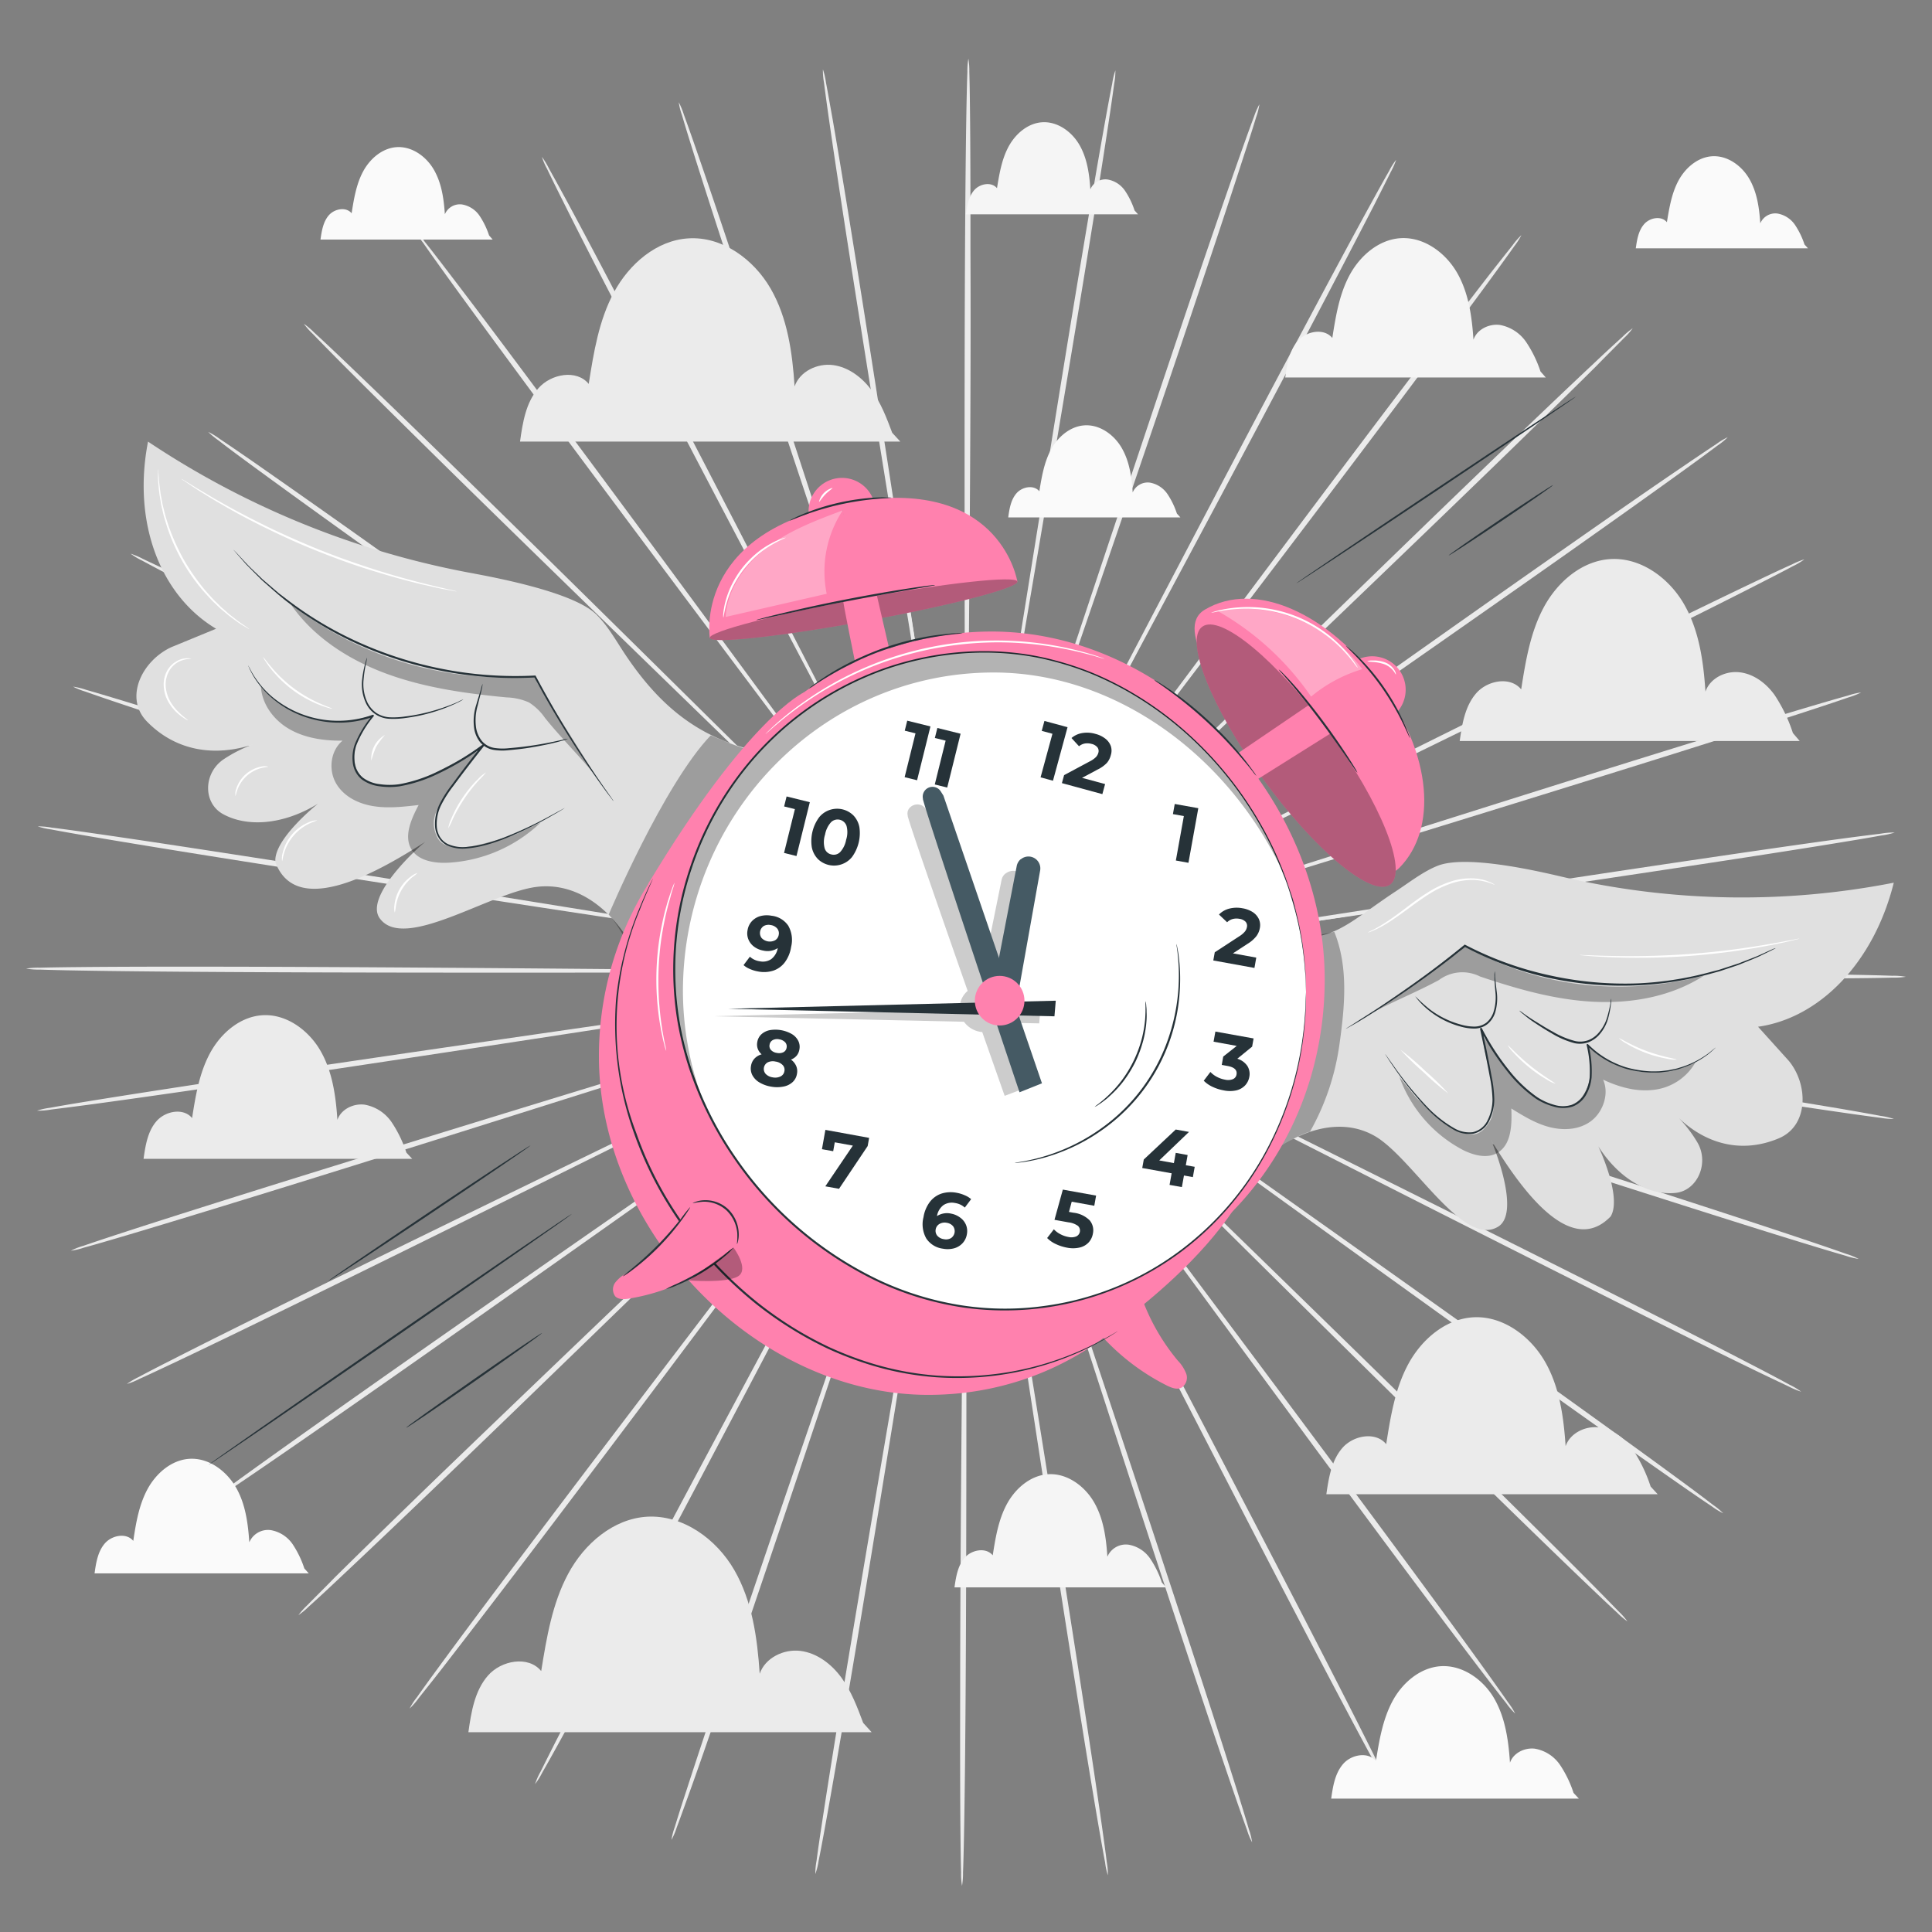 <svg xmlns="http://www.w3.org/2000/svg" viewBox="0 0 500 500"><rect x="0" y="0" width="500" height="500" fill="#808080" stroke="none"/><g id="freepik--background-complete--inject-2"><path d="M319.32,252.3l-123-1.15L159,251l-10.14,0-2.64,0c-.59,0-.9,0-.9.05a5.27,5.27,0,0,0,.9.06l2.64.06,10.13.12,37.29.2,123,.08c48,0,91.51.05,123,.28,15.74.11,28.48.26,37.28.42,4.4.08,7.82.17,10.14.26a17.65,17.65,0,0,1,3.53.26,19.45,19.45,0,0,1-3.53.22c-2.32.07-5.74.12-10.14.16-8.81.07-21.55.09-37.29.05C410.82,253.16,367.34,252.79,319.32,252.3Z" style="fill:#ebebeb"></path><path d="M318.36,262.84,197,243.11l-36.8-5.8-10-1.5-2.61-.37a5.43,5.43,0,0,0-.89-.08,5.22,5.22,0,0,0,.87.19l2.6.46,10,1.66L197,243.5l121.53,18.64C365.92,269.38,408.87,276,439.93,281c15.53,2.48,28.09,4.55,36.76,6,4.33.75,7.7,1.35,10,1.79a18.09,18.09,0,0,1,3.45.8,20.16,20.16,0,0,1-3.53-.31c-2.3-.29-5.69-.75-10-1.38-8.71-1.25-21.3-3.15-36.84-5.58C408.62,277.51,365.72,270.57,318.36,262.84Z" style="fill:#ebebeb"></path><path d="M315.72,273.1,199.08,235l-35.4-11.36-9.65-3-2.52-.76a5.81,5.81,0,0,0-.87-.22,4.61,4.61,0,0,0,.83.33l2.49.85,9.6,3.17L199,235.41l117,37c45.67,14.4,87,27.52,116.88,37.19,14.93,4.83,27,8.8,35.32,11.6,4.16,1.4,7.38,2.51,9.56,3.29a18.12,18.12,0,0,1,3.27,1.32,19.05,19.05,0,0,1-3.43-.84c-2.23-.64-5.5-1.61-9.7-2.9-8.4-2.56-20.52-6.37-35.47-11.14C402.47,301.41,361.23,288,315.72,273.1Z" style="fill:#ebebeb"></path><path d="M311.45,282.82l-109-55.42L169.3,210.77l-9-4.46-2.37-1.13a7,7,0,0,0-.82-.36,4.67,4.67,0,0,0,.77.45l2.32,1.22,9,4.6,33.11,16.65,109.54,54.45c42.77,21.22,81.47,40.5,109.4,54.61,14,7.06,25.24,12.82,33,16.86,3.88,2,6.88,3.61,8.9,4.71a18.06,18.06,0,0,1,3,1.8,20.17,20.17,0,0,1-3.26-1.36c-2.09-1-5.16-2.44-9.1-4.35-7.88-3.82-19.23-9.43-33.23-16.43C392.54,324,354,304.48,311.45,282.82Z" style="fill:#ebebeb"></path><path d="M305.66,291.77l-98.77-71.3-30-21.47-8.21-5.77-2.16-1.48a4.7,4.7,0,0,0-.75-.47,5.29,5.29,0,0,0,.69.56l2.09,1.55c1.88,1.37,4.61,3.36,8.12,5.9l30,21.49c25.48,18,60.61,42.92,99.44,70.42s74,52.37,99.27,70.56c12.66,9.09,22.88,16.49,29.89,21.66,3.51,2.58,6.22,4.61,8,6a18,18,0,0,1,2.7,2.23,19.14,19.14,0,0,1-3-1.84c-1.91-1.27-4.71-3.18-8.29-5.67-7.17-5-17.48-12.24-30.18-21.28C379.12,344.79,344.19,319.62,305.66,291.77Z" style="fill:#ebebeb"></path><path d="M298.51,299.73l-86.16-85.36-26.24-25.75-7.19-6.94L177,179.89a4.61,4.61,0,0,0-.67-.58,6.93,6.93,0,0,0,.59.65l1.82,1.86,7.08,7.05,26.22,25.77,87,84.59c34,33,64.67,62.92,86.77,84.71,11.05,10.89,19.95,19.75,26.06,25.92,3.05,3.08,5.4,5.49,7,7.14a18.86,18.86,0,0,1,2.31,2.62,18.48,18.48,0,0,1-2.67-2.27c-1.69-1.55-4.14-3.86-7.28-6.86-6.29-6-15.31-14.73-26.41-25.58C362.59,363.21,332.12,333.07,298.51,299.73Z" style="fill:#ebebeb"></path><path d="M290.18,306.51l-71.45-97.35-21.81-29.39c-2.58-3.44-4.6-6.11-6-8l-1.59-2a4.84,4.84,0,0,0-.57-.68,6.67,6.67,0,0,0,.48.74l1.5,2.11,5.86,8,21.79,29.41,72.36,96.71C319,343.82,344.59,378,362.93,402.89c9.17,12.43,16.55,22.53,21.59,29.54,2.52,3.51,4.46,6.25,5.75,8.12a17.72,17.72,0,0,1,1.86,2.93,18.2,18.2,0,0,1-2.27-2.64c-1.42-1.79-3.47-4.44-6.1-7.88-5.25-6.87-12.76-16.87-22-29.26C343.32,378.91,318,344.53,290.18,306.51Z" style="fill:#ebebeb"></path><path d="M280.86,312c-21.45-41.79-40.85-79.6-54.91-107-7.09-13.64-12.83-24.68-16.81-32.35l-4.63-8.76-1.24-2.27a6.25,6.25,0,0,0-.45-.75,4.49,4.49,0,0,0,.35.8l1.14,2.31c1.05,2.05,2.56,5,4.5,8.83,4,7.67,9.7,18.72,16.78,32.36L281.5,311.63c21.86,41.56,41.59,79.22,55.71,106.57,7.06,13.67,12.72,24.76,16.57,32.46,1.93,3.84,3.4,6.84,4.38,8.89a17,17,0,0,1,1.36,3.18,18.45,18.45,0,0,1-1.82-3c-1.11-2-2.72-4.91-4.76-8.7-4.07-7.59-9.89-18.61-17-32.25C321.69,391.53,302.25,353.73,280.86,312Z" style="fill:#ebebeb"></path><path d="M270.77,315.9l-36.9-114.08-11.36-34.51c-1.36-4-2.43-7.19-3.16-9.36l-.85-2.43a4.73,4.73,0,0,0-.33-.81,5.68,5.68,0,0,0,.22.85c.18.58.43,1.39.75,2.45l3,9.41c2.69,8.18,6.56,20,11.33,34.52l38,113.74c14.86,44.38,28.25,84.59,37.76,113.76C314,444,317.78,455.84,320.34,464c1.28,4.09,2.25,7.28,2.88,9.45a17.6,17.6,0,0,1,.83,3.34,16.44,16.44,0,0,1-1.32-3.19c-.78-2.12-1.89-5.27-3.29-9.32-2.8-8.12-6.76-19.89-11.58-34.45C298.21,400.74,285.14,360.43,270.77,315.9Z" style="fill:#ebebeb"></path><path d="M260.17,318.25c-7-46.19-13.37-88-18-118.29-2.37-15.11-4.29-27.33-5.63-35.82l-1.6-9.73c-.19-1.09-.34-1.93-.45-2.53a5.63,5.63,0,0,0-.19-.85,5.15,5.15,0,0,0,.08.87c.08.6.2,1.45.35,2.54.33,2.26.82,5.54,1.45,9.75,1.32,8.49,3.24,20.72,5.6,35.83,4.89,30.25,11.63,72,19.09,118.13s14.2,87.85,18.87,118.11c2.34,15.13,4.17,27.38,5.37,35.86.6,4.24,1.05,7.53,1.32,9.77a17,17,0,0,1,.28,3.43A17.22,17.22,0,0,1,286,482c-.43-2.21-1-5.48-1.74-9.7-1.45-8.44-3.46-20.67-5.86-35.79C273.54,406.23,267.15,364.43,260.17,318.25Z" style="fill:#ebebeb"></path><path d="M249.32,319c.43-46.69.82-89,1.11-119.57.06-15.28.12-27.65.15-36.24,0-4.26,0-7.57,0-9.85,0-1.11,0-2,0-2.56a8.56,8.56,0,0,0-.05-.88,4.93,4.93,0,0,0-.06.87c0,.61,0,1.46-.06,2.57,0,2.28-.07,5.59-.12,9.85,0,8.59-.11,21-.18,36.24,0,30.62,0,72.88,0,119.57s0,88.94-.21,119.53c-.1,15.3-.25,27.68-.41,36.24-.08,4.27-.17,7.6-.26,9.85a18.79,18.79,0,0,1-.26,3.43,17,17,0,0,1-.24-3.43c-.06-2.26-.12-5.58-.16-9.86-.09-8.55-.11-20.94-.08-36.23C248.49,407.9,248.85,365.64,249.32,319Z" style="fill:#ebebeb"></path><path d="M238.48,318.05c7.89-46.06,15-87.74,20.22-118,2.51-15.08,4.53-27.29,5.94-35.77.67-4.2,1.19-7.48,1.55-9.74.16-1.09.28-1.93.37-2.53s.1-.87.09-.87a4.21,4.21,0,0,0-.2.85c-.12.6-.27,1.43-.48,2.52l-1.69,9.71c-1.42,8.48-3.46,20.69-6,35.77-4.89,30.26-11.64,72-19.11,118.13S225,406,219.88,436.21c-2.55,15.09-4.67,27.3-6.2,35.73-.76,4.21-1.38,7.48-1.83,9.69A16.75,16.75,0,0,1,211,485a18.67,18.67,0,0,1,.32-3.43c.29-2.23.76-5.53,1.41-9.76,1.28-8.46,3.23-20.7,5.71-35.81C223.44,405.77,230.55,364.08,238.48,318.05Z" style="fill:#ebebeb"></path><path d="M227.92,315.48,267,202.1c4.92-14.51,8.91-26.26,11.67-34.42l3.1-9.38c.34-1.05.59-1.87.78-2.45a6.71,6.71,0,0,0,.23-.84,4.17,4.17,0,0,0-.34.81c-.21.57-.5,1.37-.87,2.42-.76,2.16-1.85,5.3-3.26,9.33L266.62,202c-9.74,29.13-23.17,69.32-38,113.73s-28.26,84.58-38.19,113.61c-5,14.52-9,26.25-11.92,34.34-1.44,4-2.58,7.18-3.38,9.29a17.89,17.89,0,0,1-1.35,3.19,16.33,16.33,0,0,1,.86-3.34c.65-2.17,1.65-5.35,3-9.43,2.64-8.16,6.55-19.95,11.45-34.48C198.84,399.81,212.63,359.72,227.92,315.48Z" style="fill:#ebebeb"></path><path d="M217.92,311.34c22.23-41.39,42.36-78.85,57-106,7.2-13.58,13-24.57,17.09-32.2l4.58-8.79,1.17-2.3a5.27,5.27,0,0,0,.36-.8,4.66,4.66,0,0,0-.46.75l-1.26,2.25c-1.09,2-2.68,5-4.72,8.72l-17.12,32.19-55.95,106.5c-21.81,41.58-41.62,79.21-56.12,106.36-7.25,13.58-13.17,24.54-17.33,32.09-2.07,3.77-3.7,6.69-4.84,8.66a17.94,17.94,0,0,1-1.84,2.94,17,17,0,0,1,1.4-3.17c1-2,2.49-5,4.46-8.85,3.93-7.66,9.7-18.7,16.89-32.3C175.56,390.17,195.66,352.69,217.92,311.34Z" style="fill:#ebebeb"></path><path d="M208.71,305.72l73.29-96,22.07-29.21,5.94-8,1.52-2.09a5.17,5.17,0,0,0,.48-.74,5.89,5.89,0,0,0-.57.68l-1.6,2-6.07,7.9-22.08,29.19-72.4,96.69c-28.23,37.76-53.84,71.91-72.54,96.52-9.34,12.31-17,22.24-22.27,29.06-2.66,3.42-4.74,6-6.17,7.82a18.64,18.64,0,0,1-2.3,2.63,17.09,17.09,0,0,1,1.89-2.92c1.31-1.86,3.27-4.58,5.83-8.06,5.11-7,12.59-17,21.88-29.34C154.19,377.15,180.07,343.18,208.71,305.72Z" style="fill:#ebebeb"></path><path d="M200.51,298.78,288.28,215l26.48-25.52,7.14-7,1.84-1.84a4.54,4.54,0,0,0,.6-.65,4.45,4.45,0,0,0-.68.58l-1.91,1.77-7.25,6.88L288,214.71l-87,84.57c-33.92,33-64.69,62.89-87.1,84.38-11.2,10.75-20.31,19.41-26.65,25.34-3.17,3-5.65,5.26-7.35,6.79A19.43,19.43,0,0,1,77.23,418a18.45,18.45,0,0,1,2.33-2.6c1.59-1.64,4-4,7-7.08,6.17-6.11,15.15-14.88,26.31-25.68C135.23,361.1,166.23,331.46,200.51,298.78Z" style="fill:#ebebeb"></path><path d="M193.52,290.68l100.12-69.51L323.88,200l8.17-5.83,2.11-1.54a6.84,6.84,0,0,0,.7-.55,5.5,5.5,0,0,0-.76.47L331.93,194l-8.27,5.7-30.25,21.18L194,291.25c-38.8,27.5-74,52.35-99.55,70.19-12.78,8.93-23.17,16.1-30.38,21-3.61,2.45-6.42,4.34-8.35,5.59a17.83,17.83,0,0,1-3,1.81,17.8,17.8,0,0,1,2.72-2.21c1.83-1.38,4.56-3.38,8.09-5.93,7.07-5.1,17.35-12.41,30.1-21.39C119.06,342.37,154.43,317.78,193.52,290.68Z" style="fill:#ebebeb"></path><path d="M187.92,281.62,298,228.19l33.28-16.35,9-4.51,2.33-1.2a4.67,4.67,0,0,0,.77-.45,7.29,7.29,0,0,0-.82.35l-2.38,1.11-9.08,4.37-33.29,16.33L188.25,282.25c-42.74,21.27-81.48,40.47-109.61,54.21-14.06,6.87-25.47,12.38-33.39,16.13-4,1.87-7,3.31-9.14,4.25a18.18,18.18,0,0,1-3.27,1.33,19,19,0,0,1,3-1.77c2-1.08,5-2.64,8.95-4.63,7.8-4,19.13-9.62,33.17-16.55C106.06,321.36,145,302.45,187.92,281.62Z" style="fill:#ebebeb"></path><path d="M183.85,271.83,301.2,235.89l35.51-11.06,9.63-3.08,2.49-.83a4.63,4.63,0,0,0,.84-.32,5.81,5.81,0,0,0-.87.22l-2.53.73-9.68,2.93-35.51,11-117,37c-45.66,14.47-87,27.51-117,36.77-15,4.63-27.15,8.33-35.58,10.82-4.21,1.25-7.49,2.19-9.72,2.8a18.85,18.85,0,0,1-3.44.82,17,17,0,0,1,3.29-1.29c2.18-.76,5.41-1.84,9.58-3.2,8.35-2.73,20.46-6.58,35.44-11.28C96.58,298.55,138,285.82,183.85,271.83Z" style="fill:#ebebeb"></path><path d="M181.42,261.52,303.13,244l36.85-5.5,10-1.56,2.6-.44a4.68,4.68,0,0,0,.88-.19,7.51,7.51,0,0,0-.9.08l-2.61.34-10,1.42-36.86,5.46L181.53,262.22C134.1,269.53,91.14,276.08,60,280.64c-15.57,2.28-28.17,4.07-36.9,5.24-4.36.59-7.75,1-10,1.29a18.28,18.28,0,0,1-3.53.27,19.41,19.41,0,0,1,3.45-.76c2.28-.42,5.65-1,10-1.7,8.69-1.41,21.27-3.37,36.82-5.71C90.91,274.57,133.92,268.34,181.42,261.52Z" style="fill:#ebebeb"></path><path d="M180.68,251l123,1,37.29.13,10.13,0,2.64,0a6.3,6.3,0,0,0,.9,0,5.27,5.27,0,0,0-.9-.06l-2.64-.06L341,251.76l-37.29-.15-123,.07c-48,.07-91.51.06-123-.13-15.74-.09-28.48-.22-37.28-.38-4.4-.07-7.82-.16-10.14-.24a18.67,18.67,0,0,1-3.53-.26,19.74,19.74,0,0,1,3.53-.23c2.32-.06,5.74-.12,10.14-.16,8.81-.09,21.55-.13,37.29-.1C89.18,250.23,132.66,250.55,180.68,251Z" style="fill:#ebebeb"></path><path d="M181.62,240.44,303,260l36.81,5.75,10,1.5,2.61.35a5,5,0,0,0,.9.09,6,6,0,0,0-.88-.19l-2.6-.46-10-1.64-36.81-5.79L181.51,241.14C134.06,234,91.1,227.38,60,222.44c-15.53-2.46-28.09-4.52-36.76-6-4.34-.74-7.7-1.34-10-1.78a18,18,0,0,1-3.45-.79,18.92,18.92,0,0,1,3.53.31c2.3.28,5.69.74,10,1.36,8.72,1.24,21.31,3.13,36.85,5.53C91.35,225.88,134.26,232.76,181.62,240.44Z" style="fill:#ebebeb"></path><path d="M184.25,230.18l116.69,37.91,35.42,11.32,9.66,3,2.52.75a5.49,5.49,0,0,0,.87.22,5.57,5.57,0,0,0-.84-.33l-2.49-.84-9.6-3.16-35.41-11.34L184,230.85c-45.7-14.35-87-27.41-116.93-37-14.94-4.81-27-8.76-35.34-11.56-4.16-1.39-7.39-2.5-9.56-3.28a18.66,18.66,0,0,1-3.28-1.31,19,19,0,0,1,3.44.84c2.22.63,5.49,1.6,9.7,2.88,8.4,2.56,20.53,6.35,35.49,11.1C97.47,202,138.72,215.34,184.25,230.18Z" style="fill:#ebebeb"></path><path d="M188.51,220.45l109.1,55.28,33.15,16.6,9,4.45,2.37,1.13a7.86,7.86,0,0,0,.82.35,4.67,4.67,0,0,0-.77-.45l-2.32-1.22-9-4.58-33.14-16.62L188.18,221.08c-42.8-21.17-81.52-40.4-109.47-54.48-14-7-25.26-12.78-33-16.81-3.88-2-6.89-3.6-8.91-4.7a18.06,18.06,0,0,1-3-1.8A20.17,20.17,0,0,1,37,144.65c2.1,1,5.17,2.43,9.11,4.33,7.88,3.81,19.24,9.42,33.25,16.4C107.37,179.34,146,198.85,188.51,220.45Z" style="fill:#ebebeb"></path><path d="M194.29,211.5l98.86,71.17,30.07,21.43,8.22,5.77,2.16,1.47a7.23,7.23,0,0,0,.75.48,4.34,4.34,0,0,0-.69-.56l-2.09-1.56-8.13-5.89-30.05-21.44-99.53-70.3c-38.87-27.41-74-52.29-99.37-70.44C81.82,132.55,71.6,125.16,64.58,120c-3.51-2.58-6.23-4.6-8-6a19.71,19.71,0,0,1-2.7-2.23,18.44,18.44,0,0,1,3,1.83c1.92,1.27,4.71,3.18,8.3,5.66,7.17,5,17.49,12.22,30.2,21.25C120.76,158.56,155.72,183.69,194.29,211.5Z" style="fill:#ebebeb"></path><path d="M201.43,203.53l86.27,85.25L314,314.49l7.2,6.94,1.89,1.79a7.23,7.23,0,0,0,.67.58,4.14,4.14,0,0,0-.59-.66l-1.82-1.85-7.09-7.05L288,288.51,200.91,204c-34-33-64.75-62.83-86.88-84.6C103,108.54,94.05,99.7,87.94,93.54c-3.06-3.08-5.41-5.49-7-7.14a18.36,18.36,0,0,1-2.31-2.61,18.52,18.52,0,0,1,2.67,2.26C83,87.6,85.46,89.91,88.6,92.9c6.29,6,15.33,14.72,26.44,25.55C137.26,140.12,167.78,170.23,201.43,203.53Z" style="fill:#ebebeb"></path><path d="M209.75,196.73,281.33,294l21.84,29.37,6,7.95,1.58,2a5.89,5.89,0,0,0,.57.68,4.21,4.21,0,0,0-.48-.74q-.52-.75-1.5-2.1l-5.87-8-21.82-29.38-72.49-96.62c-28.32-37.69-53.91-71.86-72.28-96.71C127.69,88,120.3,77.94,115.25,70.93c-2.53-3.51-4.47-6.24-5.76-8.11a17.47,17.47,0,0,1-1.87-2.93,18.55,18.55,0,0,1,2.28,2.64c1.42,1.78,3.48,4.43,6.1,7.87,5.26,6.86,12.79,16.85,22,29.23C156.52,124.4,181.85,158.75,209.75,196.73Z" style="fill:#ebebeb"></path><path d="M219.07,191.28l55.05,107L291,330.55l4.65,8.76,1.24,2.26a6,6,0,0,0,.45.76,4.71,4.71,0,0,0-.35-.81c-.28-.54-.65-1.31-1.15-2.3l-4.5-8.83-16.83-32.34c-14.35-27.27-34.16-64.88-56.05-106.45s-41.69-79.16-55.84-106.49C155.5,71.44,149.82,60.36,146,52.67c-1.93-3.85-3.41-6.84-4.38-8.89a16.75,16.75,0,0,1-1.37-3.18,19.41,19.41,0,0,1,1.82,3c1.11,2,2.72,4.91,4.77,8.7,4.09,7.58,9.91,18.58,17,32.22C178.13,111.75,197.61,149.53,219.07,191.28Z" style="fill:#ebebeb"></path><path d="M229.15,187.32c14.46,44.53,27.56,84.82,37,114l11.4,34.5c1.37,4,2.44,7.19,3.17,9.36l.86,2.42a5.17,5.17,0,0,0,.33.82,5.06,5.06,0,0,0-.22-.85l-.76-2.46c-.7-2.18-1.72-5.34-3-9.4l-11.38-34.51c-9.76-29.12-23.24-69.3-38.13-113.69S200.1,103,190.55,73.83c-4.78-14.58-8.59-26.39-11.16-34.58-1.29-4.09-2.26-7.27-2.89-9.44a16.18,16.18,0,0,1-.84-3.35,18.1,18.1,0,0,1,1.32,3.2c.78,2.12,1.9,5.26,3.3,9.32,2.81,8.1,6.79,19.87,11.63,34.43C201.59,102.52,214.72,142.81,229.15,187.32Z" style="fill:#ebebeb"></path><path d="M239.74,185c7.08,46.19,13.49,88,18.13,118.28,2.4,15.1,4.34,27.32,5.68,35.81.7,4.2,1.24,7.47,1.62,9.73q.29,1.62.45,2.52a5.61,5.61,0,0,0,.19.86,5.08,5.08,0,0,0-.08-.87c-.08-.61-.2-1.45-.35-2.54L263.92,339c-1.34-8.49-3.27-20.72-5.65-35.82-4.93-30.25-11.73-72-19.24-118.11S224.71,97.22,220,67c-2.36-15.12-4.21-27.37-5.42-35.85-.61-4.24-1.05-7.53-1.33-9.77a17,17,0,0,1-.28-3.43,18.21,18.21,0,0,1,.78,3.35c.43,2.22,1,5.49,1.76,9.71,1.46,8.44,3.48,20.66,5.9,35.78C226.26,97,232.7,138.79,239.74,185Z" style="fill:#ebebeb"></path><path d="M250.59,184.22c-.37,46.7-.71,89-1,119.58,0,15.28-.08,27.65-.11,36.24,0,4.25,0,7.56,0,9.85,0,1.1,0,1.95,0,2.56a8.17,8.17,0,0,0,0,.87,4.79,4.79,0,0,0,.06-.87c0-.61,0-1.46.06-2.56,0-2.29.06-5.6.11-9.85,0-8.59.07-21,.13-36.24,0-30.63-.09-72.88-.15-119.58s-.11-88.93.06-119.53c.08-15.3.21-27.68.36-36.23.08-4.28.16-7.6.25-9.85a16.78,16.78,0,0,1,.26-3.44,19.19,19.19,0,0,1,.24,3.44c.07,2.25.13,5.57.17,9.85.1,8.56.14,20.94.12,36.24C251.3,95.29,251,137.56,250.59,184.22Z" style="fill:#ebebeb"></path><path d="M261.44,185.13c-7.84,46.07-14.93,87.76-20.07,118-2.49,15.09-4.5,27.3-5.9,35.78-.66,4.21-1.17,7.48-1.53,9.74-.16,1.09-.28,1.94-.36,2.54a4.73,4.73,0,0,0-.09.87,6.27,6.27,0,0,0,.2-.85c.11-.6.26-1.44.46-2.53.4-2.25,1-5.51,1.69-9.71,1.4-8.48,3.43-20.69,5.93-35.78,4.85-30.26,11.55-72,19-118.15S274.81,97.15,279.88,67c2.52-15.1,4.63-27.31,6.15-35.74.76-4.21,1.37-7.48,1.82-9.69a17.9,17.9,0,0,1,.81-3.36,17,17,0,0,1-.31,3.44c-.29,2.23-.76,5.52-1.4,9.76-1.27,8.46-3.2,20.7-5.67,35.81C276.36,97.39,269.31,139.09,261.44,185.13Z" style="fill:#ebebeb"></path><path d="M272,187.68c-15.21,44.3-29,84.38-38.94,113.44-4.9,14.51-8.86,26.27-11.62,34.43-1.33,4.05-2.37,7.21-3.09,9.38-.33,1.06-.59,1.87-.77,2.45a6.52,6.52,0,0,0-.23.85,4.17,4.17,0,0,0,.34-.81c.21-.58.49-1.38.87-2.42l3.24-9.34,11.65-34.42c9.7-29.14,23.07-69.35,37.86-113.78s28.15-84.62,38-113.66c4.94-14.53,9-26.26,11.87-34.35,1.43-4.05,2.57-7.18,3.37-9.3A18.48,18.48,0,0,1,325.93,27a16.77,16.77,0,0,1-.85,3.35c-.65,2.16-1.65,5.34-3,9.42-2.63,8.17-6.52,20-11.4,34.5C301,103.32,287.23,143.42,272,187.68Z" style="fill:#ebebeb"></path><path d="M282,191.82c-22.19,41.41-42.26,78.9-56.81,106.06-7.19,13.59-13,24.59-17.06,32.23-2,3.8-3.51,6.75-4.57,8.79-.5,1-.88,1.76-1.16,2.3a5.58,5.58,0,0,0-.36.81,6.08,6.08,0,0,0,.46-.76c.3-.53.71-1.28,1.25-2.25l4.71-8.73,17.08-32.21L281.37,191.5c21.75-41.61,41.5-79.26,56-106.43,7.23-13.59,13.13-24.56,17.28-32.11,2.07-3.78,3.69-6.7,4.83-8.67a17.36,17.36,0,0,1,1.84-2.94,18.9,18.9,0,0,1-1.4,3.17c-1,2-2.49,5-4.45,8.85C351.53,61,345.78,72.08,338.6,85.7,324.26,112.93,304.21,150.43,282,191.82Z" style="fill:#ebebeb"></path><path d="M291.22,197.42l-73.17,96.14c-9.29,12.32-16.8,22.3-22,29.23-2.56,3.46-4.56,6.14-5.93,8l-1.52,2.09a6.14,6.14,0,0,0-.49.74,5.23,5.23,0,0,0,.58-.68l1.6-2c1.4-1.84,3.44-4.49,6-7.9l22.05-29.23L290.64,197c28.18-37.8,53.75-72,72.41-96.62C372.38,88.07,380,78.13,385.28,71.3c2.66-3.41,4.73-6,6.17-7.82a18.29,18.29,0,0,1,2.29-2.63,18.37,18.37,0,0,1-1.88,2.92c-1.31,1.86-3.27,4.58-5.82,8.07-5.11,7-12.57,17-21.84,29.37C345.65,125.93,319.81,159.92,291.22,197.42Z" style="fill:#ebebeb"></path><path d="M299.43,204.36l-87.67,83.9-26.43,25.55-7.14,7-1.83,1.84a5.16,5.16,0,0,0-.6.65,4.84,4.84,0,0,0,.67-.57l1.91-1.77,7.24-6.9c6.28-6.05,15.31-14.76,26.46-25.53l86.88-84.67c33.88-33.08,64.61-63,87-84.5C397.1,108.6,406.19,99.94,412.53,94c3.16-3,5.64-5.26,7.34-6.8a19.09,19.09,0,0,1,2.68-2.25,17,17,0,0,1-2.33,2.6c-1.58,1.64-4,4-7,7.09-6.15,6.12-15.13,14.91-26.27,25.71C364.63,142,333.67,171.64,299.43,204.36Z" style="fill:#ebebeb"></path><path d="M306.43,212.44l-100,69.63-30.21,21.25L168,309.15l-2.1,1.54a5.93,5.93,0,0,0-.7.56,5.5,5.5,0,0,0,.76-.47l2.17-1.46,8.26-5.71,30.22-21.23L306,211.87c38.76-27.55,73.9-52.44,99.45-70.31,12.78-8.94,23.15-16.13,30.36-21,3.6-2.46,6.42-4.35,8.34-5.61a17.83,17.83,0,0,1,3-1.81,18,18,0,0,1-2.71,2.21c-1.84,1.38-4.56,3.39-8.09,5.94-7.06,5.11-17.34,12.44-30.07,21.43C380.82,160.66,345.49,185.3,306.43,212.44Z" style="fill:#ebebeb"></path><path d="M312,221.49,202,275.07l-33.25,16.39-9,4.52-2.33,1.21a4.33,4.33,0,0,0-.77.44,5.78,5.78,0,0,0,.82-.35l2.38-1.11,9.08-4.39,33.26-16.37c28-14,66.74-33.24,109.49-54.55s81.43-40.57,109.54-54.34c14.06-6.88,25.46-12.41,33.37-16.17,3.95-1.88,7-3.31,9.14-4.26a20.17,20.17,0,0,1,3.26-1.34,17.66,17.66,0,0,1-3,1.78c-2,1.08-5.05,2.65-8.95,4.64-7.8,4-19.12,9.65-33.14,16.59C393.85,181.65,355,200.62,312,221.49Z" style="fill:#ebebeb"></path><path d="M316.12,231.29l-117.3,36.08-35.49,11.11-9.63,3.09-2.49.83a4.63,4.63,0,0,0-.84.32,5.49,5.49,0,0,0,.87-.22l2.53-.73,9.67-2.94,35.5-11.08,117-37.13c45.63-14.53,87-27.62,117-36.92,15-4.65,27.15-8.37,35.57-10.87,4.21-1.25,7.49-2.2,9.72-2.81a18.64,18.64,0,0,1,3.44-.82,19.29,19.29,0,0,1-3.29,1.29c-2.18.76-5.41,1.84-9.58,3.21-8.35,2.74-20.45,6.61-35.42,11.32C403.36,204.45,361.91,217.24,316.12,231.29Z" style="fill:#ebebeb"></path><path d="M318.56,241.59,196.88,259.28,160,264.82l-10,1.58-2.6.44a6,6,0,0,0-.88.19,5.44,5.44,0,0,0,.9-.08l2.61-.34,10-1.43,36.85-5.51,121.51-18.78c47.42-7.37,90.37-14,121.5-18.57,15.56-2.3,28.16-4.11,36.88-5.29,4.36-.59,7.75-1,10.05-1.29a19.84,19.84,0,0,1,3.54-.29,18.25,18.25,0,0,1-3.46.77c-2.28.42-5.64,1-10,1.71-8.68,1.43-21.25,3.4-36.81,5.76C409.06,228.43,366.06,234.72,318.56,241.59Z" style="fill:#ebebeb"></path><path d="M300.69,409.55a25.31,25.31,0,0,0-3-6.15,8.5,8.5,0,0,0-5.58-3.63,5.19,5.19,0,0,0-5.52,3.11c-.32-4.87-1-9.87-3.45-14.1s-7-7.55-11.86-7.25c-4.59.28-8.53,3.69-10.71,7.74s-2.94,8.7-3.65,13.25c-1.74-2.14-5.42-1.47-7.24.6s-2.28,5-2.66,7.7h54.78Z" style="fill:#f5f5f5"></path><path d="M230.9,112c-1.44-3.84-2.91-7.73-5.33-11s-5.95-6-10-6.52S207,96.1,205.64,100c-.58-8.75-1.82-17.72-6.2-25.31s-12.54-13.56-21.29-13c-8.24.5-15.3,6.63-19.23,13.9s-5.27,15.61-6.56,23.77c-3.12-3.83-9.72-2.63-13,1.09s-4.09,8.93-4.78,13.83H233Z" style="fill:#ebebeb"></path><path d="M398.68,96.14A31.12,31.12,0,0,0,395,88.57a10.51,10.51,0,0,0-6.88-4.48c-2.79-.34-5.88,1.17-6.79,3.83-.4-6-1.25-12.15-4.25-17.35s-8.6-9.3-14.6-8.93c-5.65.34-10.5,4.55-13.19,9.53s-3.61,10.71-4.49,16.3c-2.15-2.63-6.67-1.8-8.91.75s-2.8,6.12-3.28,9.48h67.44Z" style="fill:#f5f5f5"></path><path d="M293.62,54.46a20.25,20.25,0,0,0-2.41-5,6.87,6.87,0,0,0-4.54-3A4.23,4.23,0,0,0,282.18,49c-.26-4-.82-8-2.8-11.46s-5.69-6.14-9.65-5.9c-3.73.23-6.93,3-8.71,6.3s-2.39,7.07-3,10.77c-1.42-1.74-4.41-1.19-5.88.49s-1.86,4-2.17,6.26h44.55Z" style="fill:#f5f5f5"></path><path d="M126.57,60.92a20.79,20.79,0,0,0-2.41-5,6.89,6.89,0,0,0-4.54-3,4.21,4.21,0,0,0-4.49,2.53c-.27-4-.83-8-2.81-11.47s-5.68-6.14-9.64-5.9c-3.74.23-6.94,3-8.71,6.3S91.58,51.5,91,55.2c-1.41-1.74-4.4-1.19-5.88.49S83.26,59.74,82.94,62H127.5Z" style="fill:#fafafa"></path><path d="M304.58,132.91a20.61,20.61,0,0,0-2.41-5,6.94,6.94,0,0,0-4.54-3,4.22,4.22,0,0,0-4.49,2.53c-.26-4-.83-8-2.81-11.46s-5.68-6.14-9.64-5.9c-3.74.23-6.94,3-8.71,6.3s-2.39,7.07-3,10.76c-1.42-1.73-4.41-1.19-5.89.5s-1.85,4-2.16,6.26h44.55Z" style="fill:#fafafa"></path><path d="M467,63.27a20.61,20.61,0,0,0-2.41-5,6.94,6.94,0,0,0-4.55-3,4.22,4.22,0,0,0-4.48,2.53c-.27-4-.83-8-2.81-11.46s-5.68-6.14-9.64-5.9c-3.74.23-6.94,3-8.72,6.3s-2.38,7.07-3,10.77c-1.41-1.74-4.4-1.2-5.88.49s-1.85,4-2.17,6.26H467.9Z" style="fill:#fafafa"></path><path d="M407.23,464a29.18,29.18,0,0,0-3.47-7.2,9.92,9.92,0,0,0-6.53-4.24c-2.65-.33-5.59,1.1-6.45,3.63-.38-5.7-1.19-11.54-4-16.49s-8.18-8.83-13.88-8.49c-5.37.33-10,4.32-12.53,9.06s-3.44,10.18-4.28,15.5c-2-2.5-6.33-1.72-8.46.71s-2.67,5.81-3.12,9h64.1Z" style="fill:#fafafa"></path><path d="M78.76,405.91a25.59,25.59,0,0,0-3-6.23A8.64,8.64,0,0,0,70.11,396a5.26,5.26,0,0,0-5.59,3.15c-.33-4.93-1-10-3.49-14.27s-7.07-7.64-12-7.34c-4.65.29-8.63,3.74-10.85,7.84s-3,8.8-3.69,13.4c-1.76-2.16-5.49-1.48-7.33.62s-2.3,5-2.69,7.79H79.91Z" style="fill:#fafafa"></path><path d="M464,189.71a40.23,40.23,0,0,0-4.76-9.88c-2.17-3-5.33-5.4-9-5.84s-7.68,1.52-8.87,5c-.52-7.82-1.63-15.85-5.55-22.65s-11.23-12.13-19.06-11.65c-7.38.45-13.7,5.93-17.21,12.44s-4.72,14-5.87,21.28c-2.8-3.43-8.71-2.35-11.63,1s-3.66,8-4.28,12.37h88Z" style="fill:#ebebeb"></path><path d="M223.39,445.88c-1.52-4.08-3.08-8.21-5.64-11.72s-6.32-6.38-10.63-6.91-9.1,1.8-10.51,5.91c-.62-9.27-1.93-18.78-6.57-26.83S176.73,392,167.46,392.52c-8.75.53-16.24,7-20.4,14.74s-5.59,16.56-7,25.21c-3.31-4.06-10.31-2.79-13.77,1.16s-4.34,9.46-5.07,14.66H225.57Z" style="fill:#ebebeb"></path><path d="M105.17,298.29a32.13,32.13,0,0,0-3.77-7.8,10.73,10.73,0,0,0-7.08-4.61c-2.88-.35-6.06,1.2-7,3.94-.41-6.18-1.29-12.52-4.38-17.88s-8.87-9.58-15-9.2c-5.83.35-10.82,4.68-13.59,9.82s-3.73,11-4.64,16.8c-2.21-2.71-6.87-1.86-9.18.77s-2.89,6.31-3.38,9.77h69.52Z" style="fill:#ebebeb"></path><path d="M427.18,384.71a39.2,39.2,0,0,0-4.64-9.62c-2.11-2.89-5.19-5.25-8.73-5.68s-7.48,1.48-8.63,4.86c-.51-7.62-1.59-15.44-5.41-22s-10.93-11.82-18.55-11.35c-7.18.44-13.34,5.78-16.76,12.11s-4.59,13.61-5.71,20.72c-2.73-3.34-8.48-2.29-11.32.95s-3.56,7.77-4.17,12H429Z" style="fill:#ebebeb"></path></g><g id="freepik--Lines--inject-2"><path d="M407.85,102.63c.08.12-16.07,11-36.06,24.37S335.51,151.07,335.43,151s16.07-11,36.07-24.38S407.77,102.51,407.85,102.63Z" style="fill:#263238"></path><path d="M401.93,125.54c.08.12-5.91,4.3-13.38,9.33s-13.58,9-13.66,8.9,5.9-4.3,13.37-9.33S401.85,125.42,401.93,125.54Z" style="fill:#263238"></path><path d="M84.91,331.55c-.08-.11,11.59-8.08,26.06-17.78s26.28-17.47,26.36-17.35-11.59,8.08-26.07,17.78S85,331.67,84.91,331.55Z" style="fill:#263238"></path><path d="M148,314.17c.08.12-20.9,14.76-46.86,32.69S54,379.25,53.94,379.13s20.89-14.75,46.86-32.7S147.87,314.05,148,314.17Z" style="fill:#263238"></path><path d="M140.27,345c.08.12-7.71,5.7-17.41,12.47s-17.62,12.16-17.7,12,7.71-5.7,17.41-12.47S140.19,344.85,140.27,345Z" style="fill:#263238"></path></g><g id="freepik--Clock--inject-2"><path d="M302,358.58a57.94,57.94,0,0,1-18.49-14.67,59.8,59.8,0,0,1-3.71-5c-.85-1.28-2.78-3.48-3-5-.4-3,4.53-6.24,6.92-7.09s7.37-1.44,9.23.66c1.47,1.66,1.65,5.89,2.4,8a54.2,54.2,0,0,0,9.46,16.64,10,10,0,0,1,2.18,3.38,3.07,3.07,0,0,1-1.14,3.57C304.69,359.75,303.23,359.19,302,358.58Z" style="fill:#FF81AE"></path><path d="M490.11,228.44a204.55,204.55,0,0,1-85.79-1.52c-7.19-1.69-25.05-5.74-32.31-2.84-3.71,1.49-7.17,4.21-10.71,6.54-12.71,8.36-16.4,13.73-29.8,11.64l-23.36,78.48c6.9-8.73,13.94-17.59,22.18-23.34s18-8,25.94-3.12c9.6,6,22.25,28.22,31.18,23.34,6.53-3.3-1.17-21.95-1.74-22.88,6.54,10.64,20.11,31.51,31.14,20.07,3.05-5.06-3.19-18.13-3.19-18.13,5.42,8.53,13.13,12.72,19.92,12.05,5.77-.56,8.86-7.8,5.69-13.11a33.7,33.7,0,0,0-4.8-6.29c7,6.67,16.23,9.34,25.91,5.26,7.76-3.27,7.62-13.89,2.61-20l-8-8.87C470.81,263.5,484.91,249.27,490.11,228.44Z" style="fill:#e0e0e0"></path><g style="opacity:0.3"><path d="M345.31,241.15,338,242.68l-7.66,54.72s5.76-3.86,8.68-4.51a63.58,63.58,0,0,0,7.58-22.26C348,260.78,349.06,250.37,345.31,241.15Z"></path></g><g style="opacity:0.3"><path d="M424.35,277.32a23.89,23.89,0,0,1-13.42-7,32.5,32.5,0,0,1,.62,7.48,10.58,10.58,0,0,1-2.68,6.74c-2.65,2.66-6.51,2.25-9.75.53a25.25,25.25,0,0,1-8.32-7.48c-2.25-3.07-4.93-6.66-7.16-9.51.38,3.76,2,9.18,2.5,12.91.53,4.23.94,7.53-1.36,10.37-2.15,2.66-3.83,2.61-6.94,1.55s-8.75-6.5-11.27-8.76l-4.39-5.44a34.53,34.53,0,0,0,16.37,18.87c3.08,1.56,6.95,2.5,9.68.3,2.94-2.36,3.06-7,2.9-11,3.23,2,6.51,4,10.11,4.87s7.63.62,10.64-1.71,4.63-7,3-10.63c4.06,1.91,8.5,3.16,12.9,2.66a14.29,14.29,0,0,0,11-7.13A27.28,27.28,0,0,1,424.35,277.32Z"></path></g><path d="M444,271.13l-.12.12-.37.34c-.34.29-.8.76-1.49,1.28a22.94,22.94,0,0,1-6.57,3.47l-1.18.39c-.41.12-.84.19-1.27.29s-.88.21-1.34.28l-1.42.17a10.2,10.2,0,0,1-1.48.11c-.5,0-1,0-1.54,0a26.54,26.54,0,0,1-3.25-.3,27.39,27.39,0,0,1-3.4-.75,28.7,28.7,0,0,1-3.42-1.37,23.55,23.55,0,0,1-6.44-4.61l.38-.2a28.3,28.3,0,0,1,.81,8.53,11.26,11.26,0,0,1-1.37,4.37,6.78,6.78,0,0,1-3.55,3.13,8.17,8.17,0,0,1-4.87,0,16.08,16.08,0,0,1-4.55-2,34.57,34.57,0,0,1-7.38-7,62.86,62.86,0,0,1-7.12-11l.48-.17c.92,4.25,1.77,8.38,2.49,12.38a33.61,33.61,0,0,1,.69,5.94,12.69,12.69,0,0,1-1.33,5.57,6,6,0,0,1-4.21,3.33,8,8,0,0,1-5-1.08,30.3,30.3,0,0,1-7-5.62,84.75,84.75,0,0,1-8.09-10c-.87-1.24-1.51-2.21-1.94-2.87l-.48-.76q-.17-.25-.15-.27l.19.24.51.73,2,2.82a89.68,89.68,0,0,0,8.18,9.89,30.67,30.67,0,0,0,7,5.5,7.69,7.69,0,0,0,4.71,1A5.52,5.52,0,0,0,385,289.9a12.26,12.26,0,0,0,1.26-5.37,34.41,34.41,0,0,0-.7-5.85c-.73-4-1.59-8.1-2.51-12.35a.26.26,0,0,1,.19-.31.28.28,0,0,1,.29.14A63.29,63.29,0,0,0,390.55,277a34.69,34.69,0,0,0,7.26,6.93,15.61,15.61,0,0,0,4.4,2,7.66,7.66,0,0,0,4.57,0,6.29,6.29,0,0,0,3.29-2.91,10.67,10.67,0,0,0,1.33-4.17,28.34,28.34,0,0,0-.78-8.39.23.23,0,0,1,.18-.27.25.25,0,0,1,.2.07,23.49,23.49,0,0,0,6.3,4.55,25.7,25.7,0,0,0,3.36,1.36,26.21,26.21,0,0,0,3.34.76,25.78,25.78,0,0,0,3.19.33l1.53,0a11.56,11.56,0,0,0,1.46-.09l1.4-.16c.46-.06.9-.18,1.33-.26s.85-.16,1.26-.28l1.17-.36a23.82,23.82,0,0,0,6.57-3.34c.69-.5,1.17-.95,1.53-1.22l.39-.31C443.92,271.16,444,271.12,444,271.13Z" style="fill:#263238"></path><g style="opacity:0.3"><path d="M379.06,244.82c-1.7,2.24-3.68,2.74-5.9,4.62l-18.53,12.92c5.68-3.09,12.09-5.64,17.77-8.73a10.14,10.14,0,0,1,10.64-.91c9.52,3.2,19.24,6,29.19,6.52S432.42,258,441,252.49C419.92,257.92,398.32,255.7,379.06,244.82Z"></path></g><path d="M459.54,245.39l-.27.15-.82.42-3.18,1.55c-1.39.64-3.15,1.3-5.16,2.14-1,.36-2.14.72-3.31,1.12l-1.81.6-1.94.53A85.63,85.63,0,0,1,424,255a89.25,89.25,0,0,1-23.48-2A86.13,86.13,0,0,1,379,245l.26,0a255.62,255.62,0,0,1-21.94,15.82c-2.79,1.8-5,3.16-6.58,4.08l-1.78,1-.46.26c-.11.06-.16.08-.17.07l.15-.11.44-.29,1.74-1.09c1.52-1,3.74-2.37,6.5-4.19,5.53-3.65,13.24-9,21.8-16l.12-.1.14.08a86.77,86.77,0,0,0,21.51,7.82A89.94,89.94,0,0,0,424,254.49a86.82,86.82,0,0,0,18.93-3l1.94-.5,1.81-.59,3.31-1.08c2-.8,3.78-1.44,5.18-2.05l3.21-1.46.84-.36A1.18,1.18,0,0,1,459.54,245.39Z" style="fill:#263238"></path><path d="M161.84,169.43c-2.39-3.58-4.54-7.49-7.49-10.38-5.74-5.64-24.77-9.33-32.46-10.76a224,224,0,0,1-83.58-34c-4.11,21.11,3.29,39.89,17.61,48.43l-11.61,4.78C36.78,171,32,180.57,38.06,186.76c7.56,7.72,17.64,9.09,27.34,5.92a36.25,36.25,0,0,0-7.4,3.74c-5.38,3.52-5.58,11.39-.24,14.29C64,214.12,73.31,213.5,82.29,208c0,0-11.76,9.33-11,15.2,5.65,15,27.92,1.58,38.9-5.42-1,.61-16.57,14.42-11.72,20.13,6.49,8.12,28.46-6.89,40.37-8.38,9.81-1.22,18.26,4.91,23.7,13.56s8.36,19.61,11.21,30.42l20.19-79.62C180,190.23,170.46,182.3,161.84,169.43Z" style="fill:#e0e0e0"></path><g style="opacity:0.3"><path d="M80.44,185.91a26.85,26.85,0,0,0,16-.86,32.46,32.46,0,0,0-3.88,6.55,10,10,0,0,0-.36,7.25c1.39,3.51,5.3,4.73,9.18,4.51A28,28,0,0,0,112.75,200c3.52-1.86,7.69-4,11.1-5.7-2,3.27-6,7.52-8.08,10.72-2.36,3.64-4.21,6.48-3.24,10,.92,3.31,2.57,4,6,4.28S129.88,217,133.3,216l6.63-3.14a37.67,37.67,0,0,1-24.1,10.42c-3.66.15-7.81-.6-9.49-3.72-1.8-3.37.12-7.66,2-11.22-4,.46-8,.92-11.9.26s-7.64-2.59-9.54-6-1.4-8.28,1.75-10.92c-4.76.06-9.6-.64-13.63-2.91s-7.16-6.32-7.5-11A29,29,0,0,0,80.44,185.91Z"></path></g><path d="M64.19,172.17s0,.05.1.15l.24.46c.24.41.5,1,1,1.8a23.56,23.56,0,0,0,5,5.83A26.62,26.62,0,0,0,96.44,185a.22.22,0,0,1,.29.13.26.26,0,0,1,0,.21,27.31,27.31,0,0,0-4.48,7.45,9.93,9.93,0,0,0-.47,4.47,6,6,0,0,0,2.13,4,9.08,9.08,0,0,0,4.44,1.69,17.62,17.62,0,0,0,5,0,37.86,37.86,0,0,0,9.84-3.24,68.12,68.12,0,0,0,11.7-7,.25.25,0,0,1,.36.05.24.24,0,0,1,0,.31c-2.79,3.53-5.47,7-7.94,10.35a30.32,30.32,0,0,0-3.25,5.15,11,11,0,0,0-1,5.59,5.93,5.93,0,0,0,.88,2.55,5,5,0,0,0,1.94,1.72,9.64,9.64,0,0,0,5,.74,26.07,26.07,0,0,0,4.73-.85c1.49-.38,2.89-.87,4.22-1.34a99,99,0,0,0,12.06-5.56l3.15-1.71.81-.45.28-.14s-.08.07-.26.18l-.79.49c-.7.42-1.74,1-3.1,1.79a94.17,94.17,0,0,1-12,5.72c-1.33.48-2.74,1-4.25,1.38a26.41,26.41,0,0,1-4.79.88,10,10,0,0,1-5.21-.75,5.62,5.62,0,0,1-2.11-1.86,6.43,6.43,0,0,1-1-2.73,11.66,11.66,0,0,1,1-5.84,30.09,30.09,0,0,1,3.3-5.24c2.47-3.4,5.14-6.85,7.93-10.39l.35.37a68.18,68.18,0,0,1-11.79,7.1,38.05,38.05,0,0,1-10,3.28,18.37,18.37,0,0,1-5.13,0,9.66,9.66,0,0,1-4.68-1.81,6.53,6.53,0,0,1-2.3-4.3,10.48,10.48,0,0,1,.5-4.7,27.69,27.69,0,0,1,4.58-7.56l.25.35a26.47,26.47,0,0,1-15.53.7,26,26,0,0,1-10.7-5.52,23,23,0,0,1-5-6A25.08,25.08,0,0,1,64.19,172.17Z" style="fill:#263238"></path><g style="opacity:0.3"><path d="M138.45,175c.67,2.74,2.36,4,3.67,6.64l12.25,19.43c-4.14-5.17-9.21-10.13-13.35-15.3a14.23,14.23,0,0,0-4.16-4,15.46,15.46,0,0,0-5.72-1.28c-10.6-1-21.22-2.5-31.06-6.11s-19-9.51-24.87-18.05A90.88,90.88,0,0,0,138.45,175Z"></path></g><path d="M60.43,142.3s.09.07.24.22l.66.69c.59.64,1.42,1.54,2.49,2.68s2.53,2.47,4.14,4.05l2.74,2.35,1.5,1.28,1.66,1.26A93.36,93.36,0,0,0,90.8,165.28,98.82,98.82,0,0,0,113.9,173a97.93,97.93,0,0,0,24.54,1.83h.15l.07.14c5.27,9.9,10.36,18,14.1,23.57,1.87,2.8,3.39,5,4.44,6.48l1.2,1.71.3.44.09.16s0,0-.13-.13-.19-.25-.33-.43l-1.26-1.66c-1.08-1.47-2.64-3.63-4.55-6.41a254.66,254.66,0,0,1-14.28-23.51l.22.13a97,97,0,0,1-24.66-1.8,98.09,98.09,0,0,1-23.21-7.76,92,92,0,0,1-17-10.59L72,153.85l-1.49-1.3-2.73-2.4c-1.59-1.6-3-3-4.09-4.12l-2.42-2.75-.62-.73A1.47,1.47,0,0,1,60.43,142.3Z" style="fill:#263238"></path><g style="opacity:0.3"><path d="M157.53,236.69s14.15-33.55,26.41-46.38c0,0,8.65,3.88,12.46,4.37s-.33,1.1-1.32,1.1S164,247,164,247,160.25,239.51,157.53,236.69Z"></path></g><ellipse cx="334.42" cy="193.5" rx="10.48" ry="41.2" transform="matrix(0.81, -0.59, 0.59, 0.81, -49.59, 236.13)" style="fill:#FF81AE"></ellipse><path d="M357.26,177.07c13.5,18.32,14.65,37.52,5,47.41-6.66,6.85-19.33-8.6-32.83-26.92s-25.84-34.88-17.64-39.77C324.88,150,343.76,158.75,357.26,177.07Z" style="fill:#FF81AE"></path><g style="opacity:0.3"><ellipse cx="334.42" cy="193.5" rx="10.48" ry="41.2" transform="matrix(0.81, -0.59, 0.59, 0.81, -49.59, 236.13)"></ellipse></g><path d="M208.08,179.18s-14.34,6.33-40.3,49.5L275.19,352.39s38.3-22.54,49.43-49.14Z" style="fill:#FF81AE"></path><path d="M318.53,278.85c0,45.61-33.86,82.14-78.27,82.14S155,319,155,273.35a84,84,0,0,1,10-39.82c13.69-25.49,40.12-42.76,70.47-42.76C279.85,190.77,318.53,233.24,318.53,278.85Z" style="fill:#FF81AE"></path><path d="M342.83,253.49c0,46.64-35.13,84-81.21,84s-88.45-43-88.45-89.61a84.82,84.82,0,0,1,10.32-40.71,83.28,83.28,0,0,1,73.12-43.73C302.7,163.43,342.83,206.85,342.83,253.49Z" style="fill:#FF81AE"></path><path d="M338,256.74c0,45.62-33.85,82.14-78.27,82.14s-85.25-42-85.25-87.63,36-82.59,80.42-82.59S338,211.13,338,256.74Z" style="fill:#fff"></path><path d="M338,256.74s0-.45-.06-1.34,0-2.22-.19-4a84.77,84.77,0,0,0-2.4-15c-.4-1.6-.9-3.27-1.42-5s-1.16-3.57-1.93-5.43a88.41,88.41,0,0,0-5.56-11.81,94,94,0,0,0-19.88-24.68,88.66,88.66,0,0,0-15.06-10.71,84.11,84.11,0,0,0-8.84-4.3,77.52,77.52,0,0,0-9.69-3.23c-13.37-3.61-28.81-3.13-43.55,1.92a80.75,80.75,0,0,0-38.66,28.68A83.34,83.34,0,0,0,179,224.77a82.27,82.27,0,0,0-3.15,39.51,86.45,86.45,0,0,0,3.25,12.81,91.56,91.56,0,0,0,11.69,23,93.82,93.82,0,0,0,36.89,31.28,78.92,78.92,0,0,0,21.73,6.53,74.12,74.12,0,0,0,21.4,0A75.23,75.23,0,0,0,306,323.2a79,79,0,0,0,20.8-23.81,85.66,85.66,0,0,0,8.75-22.32,89,89,0,0,0,2.21-15c.15-1.74.12-3.07.17-4s.06-1.35.06-1.35,0,.46,0,1.35,0,2.23-.11,4a87.57,87.57,0,0,1-2.12,15.07,85.56,85.56,0,0,1-8.7,22.41,78.91,78.91,0,0,1-20.83,24,76.35,76.35,0,0,1-56.89,14.84,79.63,79.63,0,0,1-21.87-6.55,94.36,94.36,0,0,1-37.09-31.42,91.69,91.69,0,0,1-11.77-23.11,86,86,0,0,1-3.27-12.89,82.64,82.64,0,0,1,3.17-39.75,83.4,83.4,0,0,1,11.84-23.05,81.19,81.19,0,0,1,38.91-28.84c14.83-5.06,30.37-5.53,43.82-1.87a77.79,77.79,0,0,1,9.74,3.25,84,84,0,0,1,8.88,4.34,88.5,88.5,0,0,1,15.1,10.78A94.26,94.26,0,0,1,326.67,214a87.4,87.4,0,0,1,5.54,11.86c.77,1.87,1.32,3.72,1.92,5.45s1,3.44,1.4,5.05a84.24,84.24,0,0,1,2.31,15c.14,1.73.09,3.07.13,4S338,256.74,338,256.74Z" style="fill:#263238"></path><path d="M276.28,188.2l-3.77,13.85-3.21-.87,3.07-11.28-2.77-.75.7-2.57Z" style="fill:#263238"></path><path d="M286,202.91l-.71,2.61-10.47-2.85.57-2.07,6.71-3.59a6.14,6.14,0,0,0,1.53-1.08,2.68,2.68,0,0,0,.61-1.08,1.57,1.57,0,0,0-.22-1.43,2.7,2.7,0,0,0-1.53-.9,4.1,4.1,0,0,0-1.73-.1,3.29,3.29,0,0,0-1.51.71L277.3,191a5.7,5.7,0,0,1,2.75-1.28,7.6,7.6,0,0,1,3.45.21,6.92,6.92,0,0,1,2.57,1.24,4.32,4.32,0,0,1,1.41,1.91,3.8,3.8,0,0,1,0,2.34,5,5,0,0,1-1,2,8.41,8.41,0,0,1-2.45,1.75l-4,2.14Z" style="fill:#263238"></path><path d="M310.12,209.16l-2.55,14.13-3.26-.59,2.07-11.5-2.83-.51.47-2.62Z" style="fill:#263238"></path><path d="M325.12,247.83l-.47,2.67L314,248.57l.38-2.12,6.38-4.16a6,6,0,0,0,1.42-1.21,2.57,2.57,0,0,0,.52-1.13,1.58,1.58,0,0,0-.34-1.4,2.76,2.76,0,0,0-1.6-.76,4,4,0,0,0-1.74.05,3.3,3.3,0,0,0-1.44.84l-2.11-2a5.63,5.63,0,0,1,2.63-1.52,7.79,7.79,0,0,1,3.45-.1,7.12,7.12,0,0,1,2.67,1,4.39,4.39,0,0,1,1.57,1.79,3.85,3.85,0,0,1,.26,2.32,5,5,0,0,1-.88,2.08,8.46,8.46,0,0,1-2.29,2l-3.8,2.48Z" style="fill:#263238"></path><path d="M322.81,275.86a3.88,3.88,0,0,1,.51,2.85,4.32,4.32,0,0,1-1.06,2.16,4.6,4.6,0,0,1-2.26,1.31,7.79,7.79,0,0,1-3.35,0,11.45,11.45,0,0,1-2.87-.92,7.82,7.82,0,0,1-2.25-1.57l1.72-2.27a6.33,6.33,0,0,0,1.7,1.28,7.22,7.22,0,0,0,2.11.72,3.39,3.39,0,0,0,2-.13,1.55,1.55,0,0,0,.95-1.21c.21-1.16-.57-1.89-2.33-2.21l-1.49-.27.38-2.16,3.5-2.76-6-1.09.47-2.62,9.89,1.78-.38,2.12L320.21,274A4.77,4.77,0,0,1,322.81,275.86Z" style="fill:#263238"></path><path d="M308.71,304.64l-2.3-.42-.54,3-3.19-.57.54-3-7.61-1.37.4-2.2,8.27-7.76,3.43.62-7.7,7.38,3.79.69.48-2.65,3.08.56-.47,2.64,2.3.41Z" style="fill:#263238"></path><path d="M282,315.82a4,4,0,0,1,.84,3.44,4.5,4.5,0,0,1-1.06,2.24,4.56,4.56,0,0,1-2.28,1.34,7.7,7.7,0,0,1-3.37.05,11.51,11.51,0,0,1-2.86-.92A7.56,7.56,0,0,1,271,320.4l1.74-2.26a6.25,6.25,0,0,0,1.69,1.27,7,7,0,0,0,2.09.72,3.42,3.42,0,0,0,2-.14,1.67,1.67,0,0,0,.46-2.73,5.3,5.3,0,0,0-2.47-.92l-3.61-.65,2.16-7.82,8.61,1.55-.47,2.63L277.36,311l-.71,2.64,1.15.21A7,7,0,0,1,282,315.82Z" style="fill:#263238"></path><path d="M248.53,315.14A4.39,4.39,0,0,1,250,317a4.27,4.27,0,0,1,.23,2.42,4.47,4.47,0,0,1-1.16,2.36,4.7,4.7,0,0,1-2.22,1.3,6.49,6.49,0,0,1-2.82.08,6.07,6.07,0,0,1-4.31-2.65A7.46,7.46,0,0,1,239,315a8.88,8.88,0,0,1,1.65-3.95,6.33,6.33,0,0,1,3-2.15,8,8,0,0,1,3.92-.21,9,9,0,0,1,2.12.65,5.91,5.91,0,0,1,1.64,1l-1.64,2.18a4.79,4.79,0,0,0-2.52-1.18,3.93,3.93,0,0,0-3,.54,4.42,4.42,0,0,0-1.68,2.84,4.81,4.81,0,0,1,3.72-.62A5.55,5.55,0,0,1,248.53,315.14Zm-2.42,5.29a2.17,2.17,0,0,0,.55-3.08,2.64,2.64,0,0,0-1.64-.89,2.69,2.69,0,0,0-1.86.28,2,2,0,0,0-1,1.4,2,2,0,0,0,.39,1.64,2.69,2.69,0,0,0,1.71.91A2.59,2.59,0,0,0,246.11,320.43Z" style="fill:#263238"></path><path d="M224.93,294.48l-.38,2.12-7.41,11.06-3.55-.64,7.13-10.54-4.68-.85-.41,2.3-2.91-.52.89-5Z" style="fill:#263238"></path><path d="M206.05,275.87a3.45,3.45,0,0,1,.2,2.05,3.65,3.65,0,0,1-1.16,2.16,4.78,4.78,0,0,1-2.37,1.13,8.51,8.51,0,0,1-3.22,0,8.62,8.62,0,0,1-3-1.1,4.86,4.86,0,0,1-1.81-1.89,3.76,3.76,0,0,1-.32-2.42,3.55,3.55,0,0,1,.91-1.86,4,4,0,0,1,1.83-1.08,3.46,3.46,0,0,1-1-1.44,3.25,3.25,0,0,1-.12-1.76,3.47,3.47,0,0,1,1.07-2,4.52,4.52,0,0,1,2.17-1.06,8.59,8.59,0,0,1,5.68,1,4.36,4.36,0,0,1,1.67,1.75,3.46,3.46,0,0,1,.3,2.26,3.35,3.35,0,0,1-.72,1.61,3.56,3.56,0,0,1-1.46,1A4,4,0,0,1,206.05,275.87ZM202,278.58a1.8,1.8,0,0,0,1-1.35,1.75,1.75,0,0,0-.45-1.6,3.2,3.2,0,0,0-1.85-.9,3.06,3.06,0,0,0-2,.2,1.94,1.94,0,0,0-.54,3,3.11,3.11,0,0,0,1.82.89A3.17,3.17,0,0,0,202,278.58ZM200,269.17a1.6,1.6,0,0,0-.83,1.19,1.54,1.54,0,0,0,.36,1.38,2.52,2.52,0,0,0,1.51.75,2.65,2.65,0,0,0,1.69-.17,1.57,1.57,0,0,0,.84-1.17,1.61,1.61,0,0,0-.37-1.41,2.65,2.65,0,0,0-1.53-.76A2.47,2.47,0,0,0,200,269.17Z" style="fill:#263238"></path><path d="M204,239.57a7.46,7.46,0,0,1,.74,5.49,8.87,8.87,0,0,1-1.64,4,6.23,6.23,0,0,1-3,2.15,7.92,7.92,0,0,1-3.93.2,8.93,8.93,0,0,1-2.11-.64,5.77,5.77,0,0,1-1.63-1l1.64-2.18a4.65,4.65,0,0,0,2.52,1.18,3.85,3.85,0,0,0,3-.55,4.52,4.52,0,0,0,1.69-2.85,4.85,4.85,0,0,1-3.74.64,5.54,5.54,0,0,1-2.37-1,4.42,4.42,0,0,1-1.47-1.86,4.13,4.13,0,0,1-.23-2.43,4.39,4.39,0,0,1,1.15-2.35,4.7,4.7,0,0,1,2.22-1.3,6.5,6.5,0,0,1,2.82-.08A6,6,0,0,1,204,239.57Zm-3.42,3.78a2,2,0,0,0,.95-1.4,1.94,1.94,0,0,0-.38-1.64,2.71,2.71,0,0,0-1.7-.91,2.59,2.59,0,0,0-1.81.26,2.17,2.17,0,0,0-.55,3.08,2.94,2.94,0,0,0,3.49.61Z" style="fill:#263238"></path><path d="M209.58,207.61l-3.45,13.93-3.22-.8,2.81-11.34-2.79-.69.64-2.59Z" style="fill:#263238"></path><path d="M211.6,222.24a6,6,0,0,1-1.51-3A10.42,10.42,0,0,1,212,211.5a6,6,0,0,1,8.9-.43,6,6,0,0,1,1.51,3,10.54,10.54,0,0,1-1.92,7.74,6,6,0,0,1-8.9.43Zm5.82-1.71a6.44,6.44,0,0,0,1.56-3.2,6.32,6.32,0,0,0,.11-3.56,2.43,2.43,0,0,0-4-1,6.48,6.48,0,0,0-1.56,3.2,6.35,6.35,0,0,0-.11,3.57,2.3,2.3,0,0,0,1.71,1.58A2.35,2.35,0,0,0,217.42,220.53Z" style="fill:#263238"></path><path d="M240.8,188l-3.46,13.93-3.22-.8,2.81-11.34-2.78-.69.64-2.59Z" style="fill:#263238"></path><path d="M248.6,189.89l-3.46,13.93-3.22-.8,2.81-11.34-2.79-.69.65-2.59Z" style="fill:#263238"></path><g style="opacity:0.3"><path d="M176.74,256.62c0-45.61,36-82.58,80.43-82.58,32.75,0,62.37,23.11,75.67,53.53-12-33-43.18-58.91-77.85-58.91-44.41,0-80.42,37-80.42,82.59a82.51,82.51,0,0,0,7.31,33.44A81.22,81.22,0,0,1,176.74,256.62Z"></path></g><path d="M263.29,150.51c-.3-1.61-18.35.34-40.33,4.37s-39.55,8.6-39.26,10.21,18.35-.35,40.33-4.37S263.58,152.12,263.29,150.51Z" style="fill:#FF81AE"></path><path d="M223.48,154.77l-39.78,10.3s-4.37-26.7,34.08-34.39" style="fill:#FF81AE"></path><path d="M263.29,150.51s-4-25.9-39.81-21.07c-1.06.15-5.7,1.24-5.7,1.24l4.7,24.24Z" style="fill:#FF81AE"></path><path d="M209.34,133.52a8.65,8.65,0,0,1,17-3.12" style="fill:#FF81AE"></path><path d="M350,171.53a8.65,8.65,0,1,1,10.26,13.94" style="fill:#FF81AE"></path><g style="opacity:0.2"><path d="M268.94,264.85l.34-3.85-8.12.19c0-.07,0-.13,0-.19a5.86,5.86,0,0,0-1.24-3.61l5.34-28.57a2.77,2.77,0,0,0-.09-1.4,3.13,3.13,0,0,0-4.91-1.35l-.06,0a2.91,2.91,0,0,0-1,1.69l-4.56,22.49-14.35-39.9-.79-1.1c-1.57-2.17-5.18-.73-4.58,1.84a.57.57,0,0,0,0,.14c.66,2.65,8.71,25.8,15.51,45.21a6,6,0,0,0-2.1,4.52c0,.16,0,.32,0,.49L184.48,263l65,1.43a6.42,6.42,0,0,0,4.72,2.66c3.36,9.58,5.81,16.51,5.81,16.51l5.81-2.21-6-16.62.08-.11Z"></path></g><path d="M256.22,259.84l6.9-35.68a3.1,3.1,0,0,1,1-1.77l.06,0a3.07,3.07,0,0,1,4.91,1.42h0a3.05,3.05,0,0,1,.1,1.47l-6.44,36.09Z" style="fill:#455a64"></path><path d="M243.42,204.74a2.53,2.53,0,0,0-4.57,1.93l0,.15c1.16,4.87,25,75.86,25,75.86l5.81-2.32-25.51-74.47Z" style="fill:#455a64"></path><polygon points="272.89 263.02 273.23 258.98 188.44 261.07 272.89 263.02" style="fill:#263238"></polygon><circle cx="258.71" cy="258.98" r="6.42" style="fill:#FF81AE"></circle><g style="opacity:0.3"><path d="M263.29,150.51c-.3-1.61-18.35.34-40.33,4.37s-39.55,8.6-39.26,10.21,18.35-.35,40.33-4.37S263.58,152.12,263.29,150.51Z"></path></g><path d="M230.7,128.8c0,.09-1.52.11-4,.33a73.74,73.74,0,0,0-9.43,1.47,74.71,74.71,0,0,0-9.15,2.71c-2.29.85-3.67,1.48-3.71,1.4a4,4,0,0,1,.93-.53c.6-.32,1.51-.74,2.65-1.21a57.18,57.18,0,0,1,9.17-2.88,58.07,58.07,0,0,1,9.52-1.33c1.22-.06,2.22-.07,2.91,0A4.38,4.38,0,0,1,230.7,128.8Z" style="fill:#263238"></path><path d="M218.25,155.7c.07,1.06,3.2,16.44,3.2,16.44l9.12-2.31-3.79-16.39Z" style="fill:#FF81AE"></path><path d="M242,151.43a1.59,1.59,0,0,1-.46.12l-1.35.26-5,.87c-4.2.74-10,1.78-16.38,3s-12.14,2.48-16.31,3.38l-4.93,1.07-1.35.28a2.72,2.72,0,0,1-.48.06,1.65,1.65,0,0,1,.46-.17l1.32-.36c1.15-.31,2.83-.74,4.9-1.23,4.15-1,9.9-2.29,16.29-3.54s12.21-2.24,16.42-2.88c2.11-.32,3.82-.56,5-.71l1.36-.16A1.6,1.6,0,0,1,242,151.43Z" style="fill:#263238"></path><path d="M249.16,163.85a12.52,12.52,0,0,1-1.67.23c-1.08.1-2.64.29-4.55.59s-4.18.73-6.66,1.33-5.19,1.41-8,2.4-5.36,2.14-7.66,3.25-4.32,2.24-6,3.24-3,1.85-3.88,2.46a10.42,10.42,0,0,1-1.43.89,11.12,11.12,0,0,1,1.32-1.06c.86-.66,2.15-1.56,3.79-2.6s3.66-2.19,6-3.36a79.21,79.21,0,0,1,7.69-3.31,78.21,78.21,0,0,1,8-2.38c2.51-.57,4.8-1,6.73-1.22s3.5-.4,4.58-.44A9.48,9.48,0,0,1,249.16,163.85Z" style="fill:#263238"></path><polygon points="319.9 195.26 339.25 182.1 344.87 189.48 324.29 202.4 319.9 195.26" style="fill:#FF81AE"></polygon><path d="M351.3,200a6.81,6.81,0,0,1-.8-1.06c-.55-.79-1.23-1.78-2.06-3-1.73-2.51-4.16-5.94-6.94-9.66s-5.41-7-7.39-9.31c-1-1.16-1.79-2.08-2.36-2.72a6.64,6.64,0,0,1-.84-1,5.8,5.8,0,0,1,1,.88c.61.6,1.47,1.48,2.49,2.62,2.05,2.26,4.73,5.52,7.53,9.24s5.17,7.2,6.83,9.76c.83,1.28,1.48,2.33,1.92,3.06A6.68,6.68,0,0,1,351.3,200Z" style="fill:#263238"></path><path d="M364.88,191c-.08,0-.69-1.5-1.85-3.88a68.62,68.62,0,0,0-5.22-8.91,67.83,67.83,0,0,0-6.53-8c-1.83-1.91-3-3-3-3.09a6.07,6.07,0,0,1,.92.7c.57.48,1.37,1.2,2.32,2.14a55.42,55.42,0,0,1,6.7,8,56.67,56.67,0,0,1,5.12,9.06c.54,1.21.94,2.21,1.19,2.92A5.36,5.36,0,0,1,364.88,191Z" style="fill:#263238"></path><path d="M325.15,200.8a7.43,7.43,0,0,1-.93-1.1c-.57-.72-1.4-1.77-2.47-3a106.06,106.06,0,0,0-8.84-9.36,108.44,108.44,0,0,0-9.9-8.25c-1.33-1-2.42-1.75-3.18-2.28a7.11,7.11,0,0,1-1.15-.86,7.75,7.75,0,0,1,1.26.69c.8.47,1.92,1.21,3.29,2.15a89.13,89.13,0,0,1,10,8.17,88.09,88.09,0,0,1,8.78,9.51c1,1.29,1.82,2.38,2.34,3.14A8.23,8.23,0,0,1,325.15,200.8Z" style="fill:#263238"></path><path d="M169,227.35s-.07.19-.22.54l-.69,1.54c-.59,1.36-1.48,3.36-2.5,6a78,78,0,0,0-.91,57.82A93.75,93.75,0,0,0,173.72,312a99.53,99.53,0,0,0,13.91,17.5,103.5,103.5,0,0,0,8.45,7.6,99.7,99.7,0,0,0,9,6.35,96,96,0,0,0,9.34,5.1,89.91,89.91,0,0,0,9.5,3.75A77.19,77.19,0,0,0,242.42,356a79.56,79.56,0,0,0,16.41-.56,77.94,77.94,0,0,0,22.76-6.81c2.55-1.2,4.46-2.27,5.75-3l1.46-.85.5-.28a5,5,0,0,1-.48.32l-1.43.9c-1.27.76-3.17,1.86-5.71,3.1a77.11,77.11,0,0,1-22.79,7,78.83,78.83,0,0,1-16.5.62,77.06,77.06,0,0,1-18.59-3.66,88.68,88.68,0,0,1-9.56-3.75,95,95,0,0,1-9.4-5.12,96.86,96.86,0,0,1-9.08-6.38,102.87,102.87,0,0,1-8.5-7.63,99.62,99.62,0,0,1-14-17.6,94.72,94.72,0,0,1-9.11-18.85,83.76,83.76,0,0,1-4.7-34.94,82.63,82.63,0,0,1,5.89-23.11C167.49,230.11,169,227.35,169,227.35Z" style="fill:#263238"></path><path d="M162.7,336.09A52.59,52.59,0,0,0,187.52,325c1.1-.9,3.4-2.31,4-3.63,1.18-2.57-2.18-6.92-4-8.38s-6-3.44-8.21-2.09c-1.74,1.06-3.08,4.8-4.34,6.49a50.28,50.28,0,0,1-12.92,12.16,9.38,9.38,0,0,0-2.84,2.39,3,3,0,0,0,0,3.53C160.05,336.35,161.48,336.28,162.7,336.09Z" style="fill:#FF81AE"></path><path d="M161.17,330.31c0-.06,1.08-.92,2.82-2.38a85.06,85.06,0,0,0,6.51-6,86.64,86.64,0,0,0,5.84-6.69,32.74,32.74,0,0,1,2.3-2.88,3.72,3.72,0,0,1-.48.87c-.34.54-.86,1.31-1.53,2.23a62.7,62.7,0,0,1-12.41,12.79c-.9.7-1.65,1.24-2.19,1.59A3.25,3.25,0,0,1,161.17,330.31Z" style="fill:#263238"></path><path d="M189.83,322.87a13.26,13.26,0,0,1-2.15,2.15,42.83,42.83,0,0,1-5.93,4.3,48,48,0,0,1-6.54,3.29,13.79,13.79,0,0,1-2.86,1,23.53,23.53,0,0,1,2.71-1.32,70.91,70.91,0,0,0,6.42-3.4,58.5,58.5,0,0,0,6-4.14A24.72,24.72,0,0,1,189.83,322.87Z" style="fill:#263238"></path><path d="M190.71,322a18.8,18.8,0,0,0,.1-2.8,9.32,9.32,0,0,0-2.75-5.91A8.66,8.66,0,0,0,182,311a18.77,18.77,0,0,0-2.76.41,2,2,0,0,1,.69-.34,7,7,0,0,1,2.06-.44,8.57,8.57,0,0,1,6.44,2.29,9.15,9.15,0,0,1,2.75,6.27,7.3,7.3,0,0,1-.2,2.09A1.87,1.87,0,0,1,190.71,322Z" style="fill:#263238"></path><path d="M304.48,244.29a6.36,6.36,0,0,1,.17.78c.09.52.27,1.28.38,2.27a45.36,45.36,0,0,1,.32,8.48A47.38,47.38,0,0,1,285,292.6a48,48,0,0,1-11.14,5.82,44.45,44.45,0,0,1-8.19,2.19c-1,.19-1.76.24-2.28.31a4,4,0,0,1-.8.06,6.12,6.12,0,0,1,.78-.16c.52-.11,1.29-.19,2.26-.41a48.82,48.82,0,0,0,8.1-2.33,49.63,49.63,0,0,0,11-5.87A47.2,47.2,0,0,0,302.61,268a50.06,50.06,0,0,0,2.22-20.66c-.08-1-.23-1.76-.28-2.28A3.69,3.69,0,0,1,304.48,244.29Z" style="fill:#263238"></path><path d="M296.47,259.14a5.39,5.39,0,0,1,.18,1.24,10.48,10.48,0,0,1,.08,1.47,18.84,18.84,0,0,1,0,2,28.18,28.18,0,0,1-.75,5,32,32,0,0,1-2.1,5.87,31.6,31.6,0,0,1-3.28,5.29,27.69,27.69,0,0,1-3.48,3.71c-.52.5-1,.88-1.5,1.24a12.17,12.17,0,0,1-1.2.85,5.79,5.79,0,0,1-1.09.64c-.06-.09,1.46-1,3.54-3a31.44,31.44,0,0,0,3.35-3.73,31.3,31.3,0,0,0,5.3-11,31.31,31.31,0,0,0,.84-4.94C296.57,260.93,296.37,259.15,296.47,259.14Z" style="fill:#263238"></path><path d="M417,258.41a5.62,5.62,0,0,1-.08,1.31,25.36,25.36,0,0,1-.66,3.55,10.68,10.68,0,0,1-2.55,4.71,7.24,7.24,0,0,1-2.69,1.78,6.63,6.63,0,0,1-3.46.23,22.35,22.35,0,0,1-6-2.57c-1.76-1-3.28-2-4.53-2.83s-2.21-1.63-2.86-2.17a6.38,6.38,0,0,1-1-.89,7.44,7.44,0,0,1,1.09.73c.69.49,1.69,1.2,3,2s2.79,1.76,4.55,2.71a22.36,22.36,0,0,0,5.9,2.47,6.16,6.16,0,0,0,3.2-.19,6.74,6.74,0,0,0,2.51-1.63,10.68,10.68,0,0,0,2.55-4.49,32.85,32.85,0,0,0,.81-3.47A7.05,7.05,0,0,1,417,258.41Z" style="fill:#263238"></path><path d="M386.85,251.33a12.11,12.11,0,0,1,.08,1.39c.05.89.22,2.17.4,3.77a12.9,12.9,0,0,1-.42,5.67A6.33,6.33,0,0,1,385,265a5.51,5.51,0,0,1-3.48,1.19,12.79,12.79,0,0,1-3.6-.54,22.31,22.31,0,0,1-8-4.05,20.87,20.87,0,0,1-2.77-2.63c-.3-.34-.51-.62-.65-.81a1.25,1.25,0,0,1-.2-.31,39.7,39.7,0,0,0,3.85,3.46A23.14,23.14,0,0,0,375,264.1a22.24,22.24,0,0,0,3.11,1.07,12.36,12.36,0,0,0,3.45.51,5.17,5.17,0,0,0,3.17-1.06,6,6,0,0,0,1.76-2.62,12.79,12.79,0,0,0,.5-5.47c-.13-1.6-.24-2.9-.23-3.81A5.07,5.07,0,0,1,386.85,251.33Z" style="fill:#263238"></path><path d="M119.91,181a1.32,1.32,0,0,1-.34.22c-.23.13-.57.32-1,.54a41.21,41.21,0,0,1-3.88,1.66,44.85,44.85,0,0,1-6,1.75c-1.15.25-2.38.46-3.65.63a21.75,21.75,0,0,1-4,.23A7,7,0,0,1,94.73,182a11.38,11.38,0,0,1-1-6.2,25.87,25.87,0,0,1,.8-4.15,9.5,9.5,0,0,1,.46-1.48,9.14,9.14,0,0,1-.27,1.53,32.61,32.61,0,0,0-.62,4.13,11.28,11.28,0,0,0,1,6,7.32,7.32,0,0,0,2.29,2.68,7.06,7.06,0,0,0,3.6,1.13,20.87,20.87,0,0,0,3.89-.22c1.27-.15,2.48-.36,3.62-.59a49.35,49.35,0,0,0,6-1.63c1.68-.56,3-1.11,3.92-1.5A10.4,10.4,0,0,1,119.91,181Z" style="fill:#263238"></path><path d="M147,191.18a8.21,8.21,0,0,1-1.46.5c-.95.27-2.33.64-4.06,1s-3.8.76-6.12,1.07c-1.16.15-2.38.28-3.65.39a14.49,14.49,0,0,1-4-.08,5.74,5.74,0,0,1-3.47-2,7.62,7.62,0,0,1-1.51-3.43,13.59,13.59,0,0,1,.52-6.22c.48-1.7.94-3.05,1.21-4a12.31,12.31,0,0,1,.43-1.47,7,7,0,0,1-.24,1.52c-.2,1-.61,2.35-1,4.05a13.56,13.56,0,0,0-.41,6,7.32,7.32,0,0,0,1.43,3.2,5.3,5.3,0,0,0,3.18,1.84,14.21,14.21,0,0,0,3.85.08q1.89-.15,3.63-.36c2.31-.28,4.38-.62,6.11-.95s3.12-.64,4.08-.86A8.74,8.74,0,0,1,147,191.18Z" style="fill:#263238"></path><g style="opacity:0.3"><path d="M218.11,132.08c-6.8,2.54-13.69,5.14-19.48,9.51s-10.42,10.84-10.84,18.08l26.16-6A28.72,28.72,0,0,1,218.11,132.08Z" style="fill:#fff"></path></g><g style="opacity:0.3"><path d="M315.09,158l.31.28a72.84,72.84,0,0,1,23.91,22,37.38,37.38,0,0,1,13.25-7.1A38.78,38.78,0,0,0,315.09,158Z" style="fill:#fff"></path></g><path d="M203.35,139.13c0,.1-1.44.59-3.59,1.85a25.42,25.42,0,0,0-3.55,2.51,28.88,28.88,0,0,0-3.69,3.84,28.28,28.28,0,0,0-2.83,4.51,25,25,0,0,0-1.58,4.06c-.7,2.39-.82,3.94-.92,3.93a4.11,4.11,0,0,1,0-1.09,8.77,8.77,0,0,1,.17-1.27,14.78,14.78,0,0,1,.35-1.67,23.58,23.58,0,0,1,1.51-4.17,26.78,26.78,0,0,1,2.85-4.62,25.92,25.92,0,0,1,3.79-3.88,22.53,22.53,0,0,1,3.68-2.47,13.32,13.32,0,0,1,1.53-.75,7.62,7.62,0,0,1,1.19-.47A4.74,4.74,0,0,1,203.35,139.13Z" style="fill:#fff"></path><path d="M215.45,126.27c.07.14-.91.71-1.86,1.69s-1.51,2-1.64,1.91a5,5,0,0,1,3.5-3.6Z" style="fill:#fff"></path><path d="M285.84,170.5l-.24-.05-.69-.19c-.61-.16-1.49-.46-2.64-.75a91.67,91.67,0,0,0-9.87-2.13,87.81,87.81,0,0,0-63.46,14.06,91.7,91.7,0,0,0-8,6.09c-.92.76-1.59,1.4-2.07,1.8l-.55.47c-.12.1-.19.15-.2.14a1.62,1.62,0,0,1,.16-.18l.51-.5c.46-.43,1.11-1.1,2-1.88a80.1,80.1,0,0,1,8-6.25A86.24,86.24,0,0,1,272.46,167a81.48,81.48,0,0,1,9.86,2.3c1.15.33,2,.66,2.62.85l.68.24Z" style="fill:#fff"></path><path d="M351.36,172.82a12.91,12.91,0,0,1-1.05-1.33,39.37,39.37,0,0,0-3-3.48,34.74,34.74,0,0,0-27.6-10.37,37.28,37.28,0,0,0-4.58.62,14.47,14.47,0,0,1-1.68.31,1.53,1.53,0,0,1,.41-.16c.28-.08.68-.22,1.22-.35a30.66,30.66,0,0,1,4.59-.79,33.72,33.72,0,0,1,27.9,10.48,30.61,30.61,0,0,1,2.94,3.62c.32.44.53.82.69,1.06S351.38,172.81,351.36,172.82Z" style="fill:#fff"></path><path d="M361.24,174.53c-.09,0-.23-.45-.7-1a5.34,5.34,0,0,0-2.4-1.67,11.66,11.66,0,0,0-3-.55c-.78-.06-1.27-.11-1.27-.19a3.16,3.16,0,0,1,1.28-.18,8.67,8.67,0,0,1,3.13.43,4.91,4.91,0,0,1,2.52,1.94C361.28,174,361.29,174.53,361.24,174.53Z" style="fill:#fff"></path><path d="M172.42,272a11.68,11.68,0,0,1-.5-1.67c-.15-.54-.32-1.2-.48-2s-.37-1.67-.52-2.66c-.36-2-.66-4.35-.87-7a71,71,0,0,1,.85-17.23c.47-2.61,1-5,1.55-6.88.25-1,.55-1.83.79-2.59s.47-1.4.67-1.93a11.26,11.26,0,0,1,.66-1.61,12.79,12.79,0,0,1-.47,1.68c-.17.53-.38,1.18-.58,2s-.49,1.63-.71,2.6c-.51,1.93-1,4.26-1.44,6.86s-.74,5.5-.9,8.54a83.77,83.77,0,0,0,.06,8.58c.18,2.63.44,5,.75,7,.13,1,.31,1.88.45,2.66s.27,1.45.39,2A9.78,9.78,0,0,1,172.42,272Z" style="fill:#fff"></path><g style="opacity:0.3"><path d="M178.27,331.37s9.74.79,12.74-1.06-1.18-7.44-1.18-7.44Z"></path></g><path d="M64.52,162.82a2.73,2.73,0,0,1-.45-.23l-1.25-.75a19.87,19.87,0,0,1-1.9-1.28,30.28,30.28,0,0,1-2.42-1.85l-1.36-1.14c-.47-.4-.91-.87-1.4-1.32-1-.9-1.92-2-2.92-3.07a49,49,0,0,1-9.57-16.8c-.44-1.43-.88-2.78-1.15-4.08-.14-.65-.32-1.27-.42-1.88s-.2-1.19-.29-1.75a29.84,29.84,0,0,1-.36-3,20.47,20.47,0,0,1-.13-2.29c0-.58,0-1.06,0-1.46a1.77,1.77,0,0,1,0-.5,2.5,2.5,0,0,1,.07.5c0,.39.06.87.11,1.45a22.74,22.74,0,0,0,.21,2.27c.12.88.2,1.9.43,3,.1.56.21,1.13.32,1.73s.3,1.22.45,1.86c.28,1.28.74,2.62,1.18,4A56.93,56.93,0,0,0,47.65,145a55.89,55.89,0,0,0,5.53,7.87c1,1.1,1.9,2.17,2.87,3.07.47.46.9.92,1.36,1.33l1.32,1.16c.83.76,1.66,1.34,2.36,1.9a22.68,22.68,0,0,0,1.85,1.34l1.18.83C64.39,162.69,64.53,162.8,64.52,162.82Z" style="fill:#fff"></path><path d="M48.67,186.41a2.53,2.53,0,0,1-.8-.39,13.82,13.82,0,0,1-1.94-1.45,11.71,11.71,0,0,1-2.29-2.79,9.22,9.22,0,0,1-1.27-4.25,7.43,7.43,0,0,1,1.1-4.31,6.6,6.6,0,0,1,2.76-2.37,5.43,5.43,0,0,1,2.39-.49,2.15,2.15,0,0,1,.88.16,7.1,7.1,0,0,0-3.11.67,6.27,6.27,0,0,0-2.51,2.29,7.09,7.09,0,0,0-1,4,9.21,9.21,0,0,0,1.16,4,12.43,12.43,0,0,0,2.13,2.75C47.62,185.7,48.72,186.33,48.67,186.41Z" style="fill:#fff"></path><path d="M60.94,206a3.69,3.69,0,0,1,.2-1.84,8.41,8.41,0,0,1,6.43-5.75,3.75,3.75,0,0,1,1.86,0c0,.09-.71.08-1.78.35a9.19,9.19,0,0,0-3.74,2,9.09,9.09,0,0,0-2.42,3.49C61.1,205.3,61,206,60.94,206Z" style="fill:#fff"></path><path d="M86,183.4a2.9,2.9,0,0,1-.89-.17,21.94,21.94,0,0,1-2.33-.77,30.26,30.26,0,0,1-7.08-3.93,30.58,30.58,0,0,1-5.78-5.68,20,20,0,0,1-1.39-2,3.24,3.24,0,0,1-.42-.8c.07,0,.78,1,2.1,2.58a34.77,34.77,0,0,0,5.8,5.49,35.18,35.18,0,0,0,6.91,4C84.77,182.94,86,183.32,86,183.4Z" style="fill:#fff"></path><path d="M118.21,153.06a4.15,4.15,0,0,1-.78-.11l-2.22-.41c-1-.18-2.14-.42-3.5-.74s-2.91-.63-4.61-1.08c-3.41-.84-7.43-2-11.85-3.38s-9.23-3.15-14.19-5.16-9.59-4.19-13.74-6.26-7.81-4.1-10.83-5.89c-1.52-.87-2.86-1.72-4.05-2.45s-2.19-1.38-3-1.93l-1.87-1.26a5.32,5.32,0,0,1-.64-.46,3.38,3.38,0,0,1,.69.38l1.93,1.17c.83.52,1.85,1.15,3.05,1.85s2.55,1.54,4.09,2.38c3,1.75,6.71,3.71,10.85,5.78s8.79,4.17,13.73,6.21,9.74,3.73,14.14,5.18,8.4,2.6,11.79,3.48c1.69.47,3.24.82,4.59,1.16s2.51.61,3.47.82l2.2.51A5.84,5.84,0,0,1,118.21,153.06Z" style="fill:#fff"></path><path d="M96.1,196.87a7,7,0,0,1,3.53-6.66,21.76,21.76,0,0,0-2.28,3.06A22.22,22.22,0,0,0,96.1,196.87Z" style="fill:#fff"></path><path d="M116,214.39a9.58,9.58,0,0,1,.78-2.48,31,31,0,0,1,3-5.53,30.53,30.53,0,0,1,4-4.82,9.6,9.6,0,0,1,2-1.66,18.65,18.65,0,0,1-1.74,1.91,40,40,0,0,0-6.9,10.25A20.17,20.17,0,0,1,116,214.39Z" style="fill:#fff"></path><path d="M73,222.85a5.21,5.21,0,0,1,.17-2.19,11.39,11.39,0,0,1,2.43-4.74,11.27,11.27,0,0,1,4.31-3.12,5.22,5.22,0,0,1,2.14-.5c0,.09-.79.27-2,.84a12.5,12.5,0,0,0-6.53,7.61C73.16,222,73.1,222.86,73,222.85Z" style="fill:#fff"></path><path d="M102.17,236.18a4.38,4.38,0,0,1-.1-1.83,10.57,10.57,0,0,1,1.35-4.24,10.35,10.35,0,0,1,3-3.32,4.05,4.05,0,0,1,1.63-.85,14.1,14.1,0,0,1-1.41,1.14,12.59,12.59,0,0,0-2.73,3.28,12.28,12.28,0,0,0-1.43,4A13.65,13.65,0,0,1,102.17,236.18Z" style="fill:#fff"></path><path d="M386.79,229a14.83,14.83,0,0,0-5.17-1.26,17.12,17.12,0,0,0-5.69.78,26.49,26.49,0,0,0-6.38,3.06c-2.14,1.36-4.07,2.82-5.84,4.12s-3.41,2.45-4.84,3.32a27.47,27.47,0,0,1-3.51,1.84c-.43.18-.77.31-1,.39s-.36.11-.36.09a8.77,8.77,0,0,1,1.28-.66,37.54,37.54,0,0,0,3.4-2c1.39-.9,3-2.06,4.75-3.39s3.69-2.81,5.85-4.18a26.17,26.17,0,0,1,6.52-3.08,16.33,16.33,0,0,1,5.86-.68,11.93,11.93,0,0,1,3.86.91,8.43,8.43,0,0,1,1,.49C386.69,228.86,386.8,228.93,386.79,229Z" style="fill:#fff"></path><path d="M374.84,283a66.76,66.76,0,0,1-6.37-5.46,69.74,69.74,0,0,1-6-5.84,65.77,65.77,0,0,1,6.38,5.46A67,67,0,0,1,374.84,283Z" style="fill:#fff"></path><path d="M402.53,280.46a8.66,8.66,0,0,1-2.11-1,36.87,36.87,0,0,1-4.65-3.2,37.44,37.44,0,0,1-4.11-3.88,8.71,8.71,0,0,1-1.44-1.85c.12-.11,2.46,2.58,5.87,5.32S402.61,280.32,402.53,280.46Z" style="fill:#fff"></path><path d="M433.93,274.23a8.57,8.57,0,0,1-2.35-.21,31.36,31.36,0,0,1-5.51-1.48,30.85,30.85,0,0,1-5.15-2.47,8,8,0,0,1-1.92-1.38c.09-.14,3.1,1.84,7.25,3.36S434,274.06,433.93,274.23Z" style="fill:#fff"></path><path d="M465.68,242.91a2.41,2.41,0,0,1-.56.18l-1.62.39c-1.41.35-3.46.78-6,1.27a185.26,185.26,0,0,1-20.09,2.63,183,183,0,0,1-20.25.37c-2.59-.1-4.69-.23-6.13-.36l-1.67-.16a3.61,3.61,0,0,1-.57-.08,2,2,0,0,1,.58,0l1.67.06c1.45.06,3.54.14,6.13.19,5.17.12,12.33.06,20.21-.52s15-1.6,20.06-2.48c2.55-.43,4.61-.81,6-1.09l1.64-.31A2.54,2.54,0,0,1,465.68,242.91Z" style="fill:#fff"></path></g></svg>
